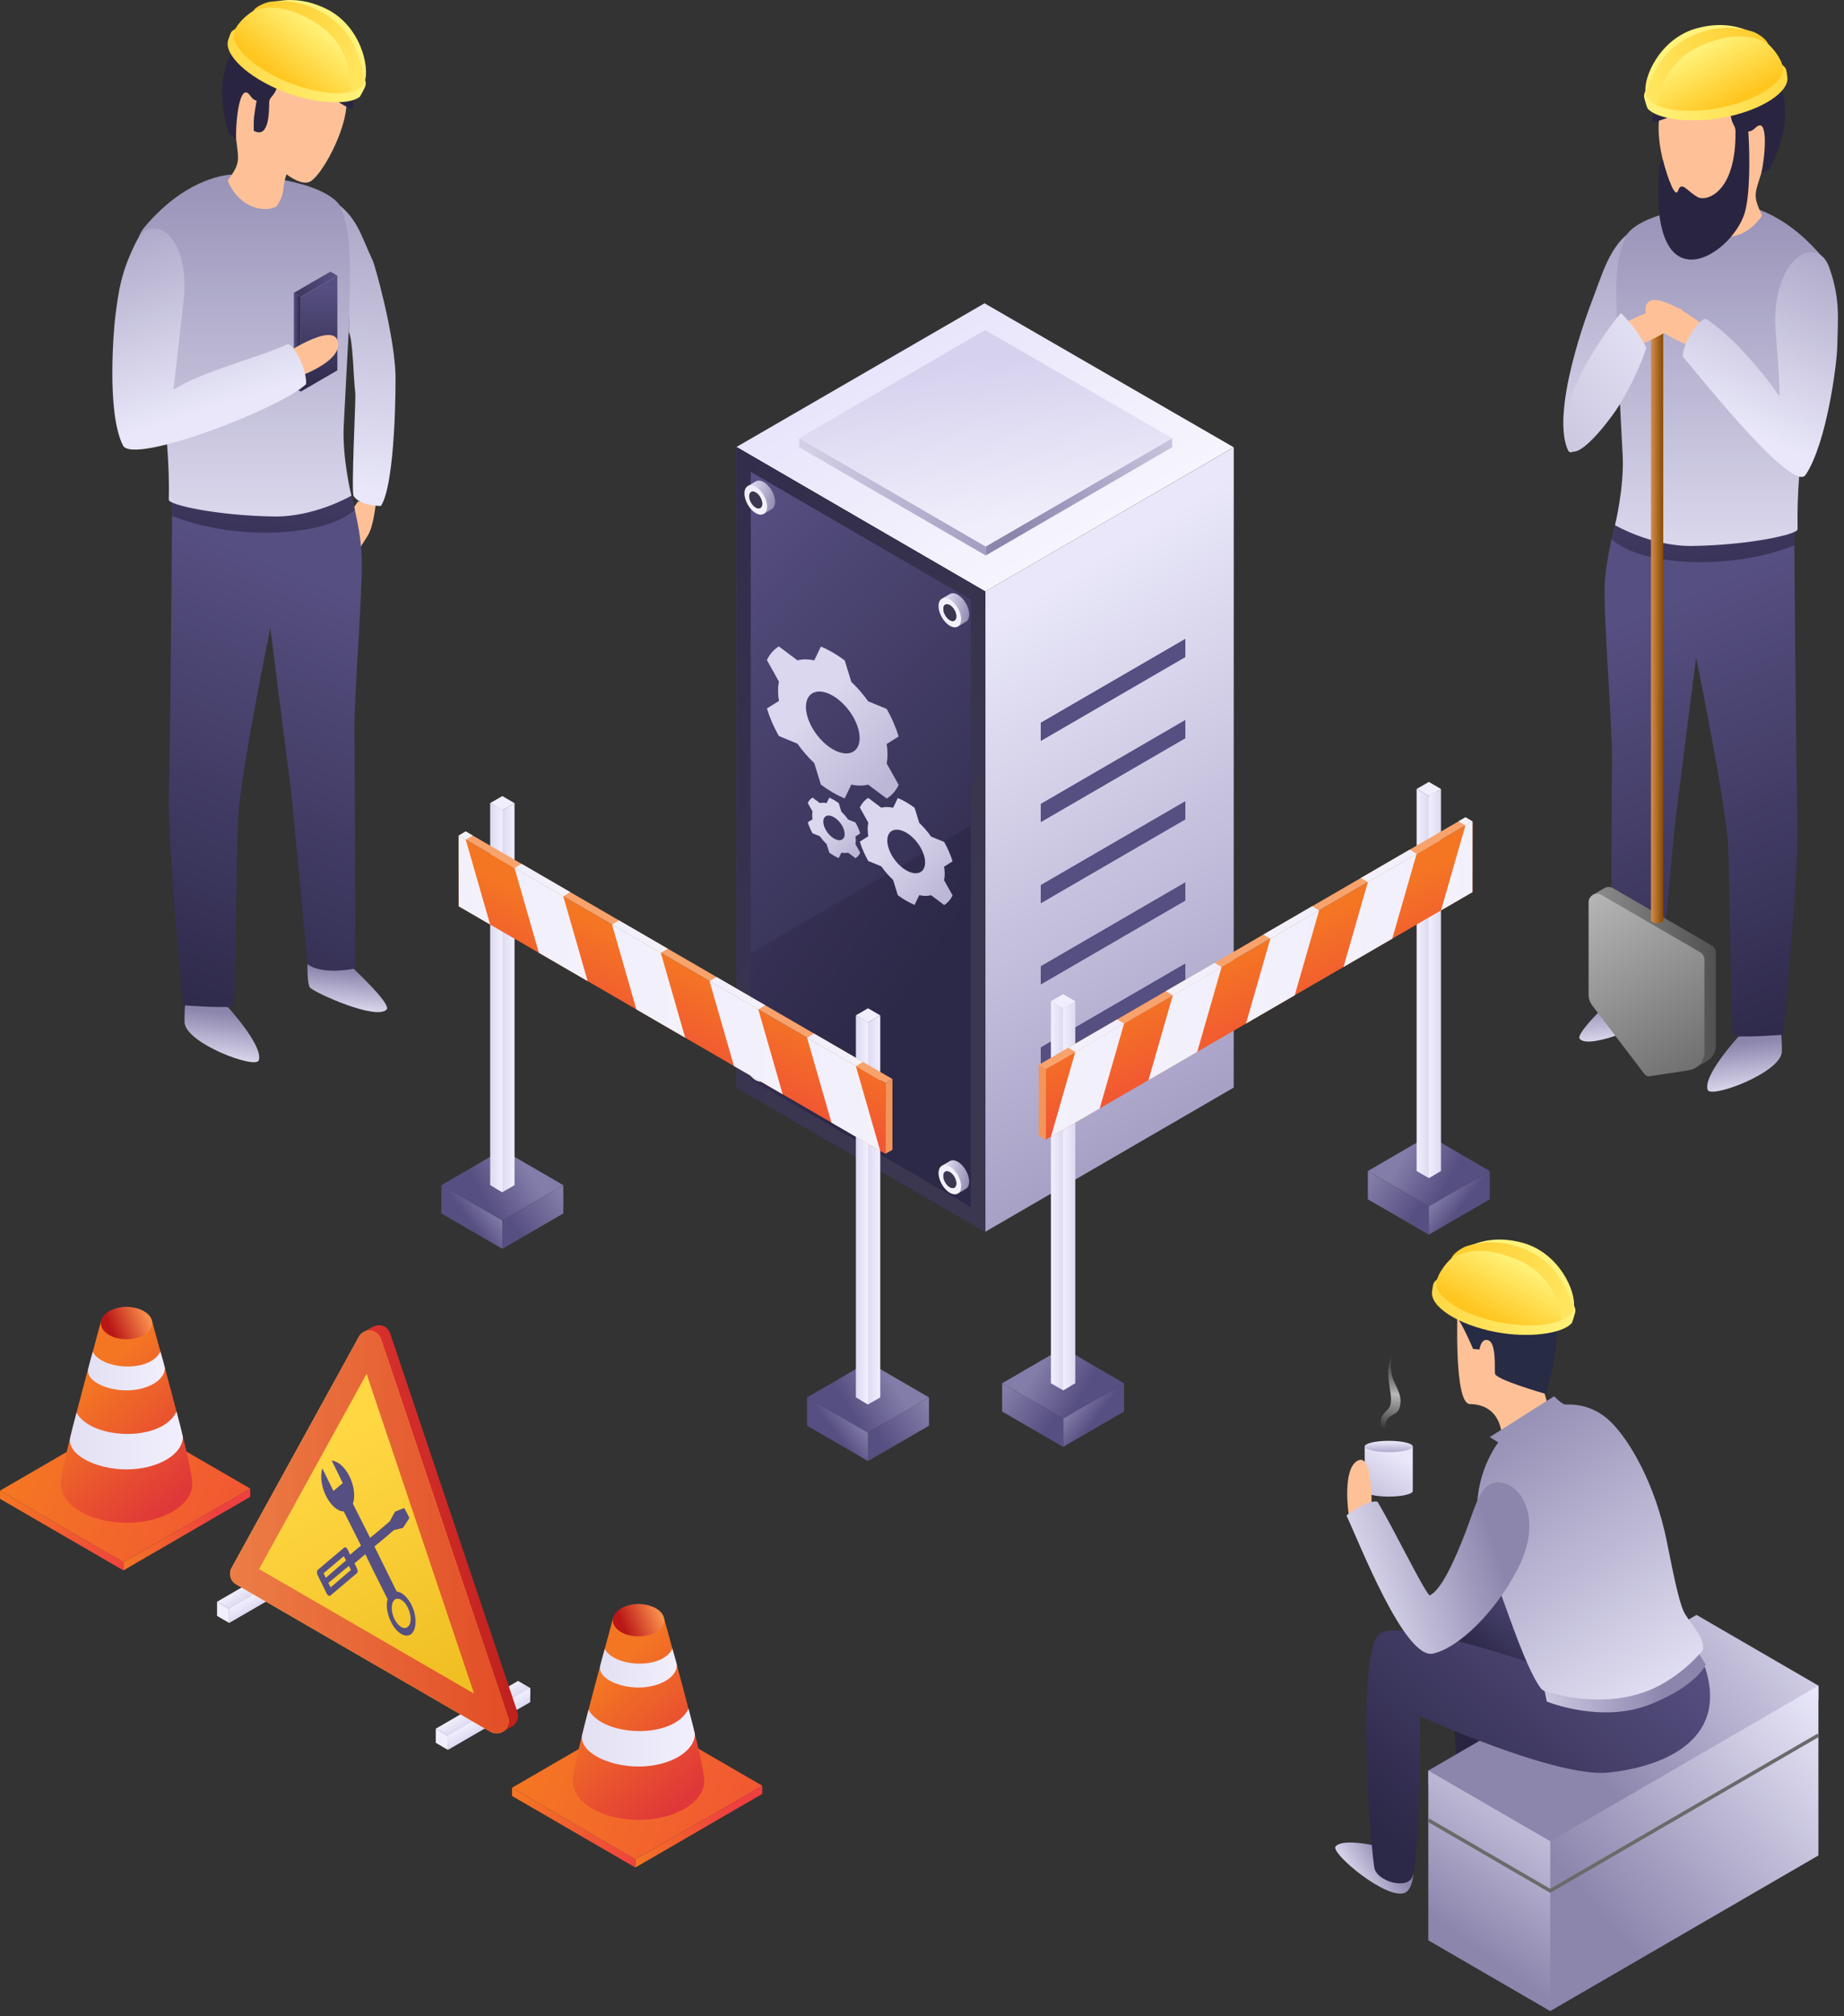 <svg width="183" height="200" viewBox="0 0 183 200" fill="none" xmlns="http://www.w3.org/2000/svg">
<rect x="0" y="0" width="183" height="200" fill="#333333" stroke="none"/>
<g clip-path="url(#clip0)">
<path d="M160.606 98.507C160.606 98.507 156.231 102.489 156.779 103.066C157.802 104.145 163.71 101.493 164.354 100.918C164.688 100.62 164.632 98.546 164.632 98.546L160.606 98.507Z" fill="url(#paint0_linear)"/>
<path d="M176.775 102.554C176.775 102.554 176.853 103.482 176.832 104.317C176.777 106.398 169.782 109.003 169.47 108.113C168.968 106.682 172.557 102.802 172.557 102.802L176.775 102.554Z" fill="url(#paint1_linear)"/>
<path d="M160.719 50.54C160.719 50.54 159.29 55.008 159.237 58.459C159.184 61.91 160.041 72.629 159.978 75.492C159.915 78.356 159.896 98.997 159.896 98.997C159.896 98.997 163.163 99.703 164.63 98.556L166.2 81.953L168.319 65.207C168.319 65.207 171.371 80.055 171.517 84.093C171.663 88.131 171.868 102.291 171.942 102.658C172.015 103.025 176.964 102.645 176.964 102.645C176.964 102.645 178.533 86.663 178.386 81.743C178.24 76.824 178.038 50.54 178.038 50.54H160.719Z" fill="url(#paint2_linear)"/>
<path d="M160.275 52.092C160.275 52.092 163.214 54.001 169.698 53.736C176.172 53.471 178.155 52.684 178.155 52.684L178.057 54.097C178.057 54.097 173.693 56.041 167.483 55.731C161.643 55.439 159.934 53.481 159.934 53.481L160.275 52.092Z" fill="url(#paint3_linear)"/>
<path d="M172.113 20.239C170.813 20.185 163.092 20.72 161.354 23.392C159.666 25.989 160.133 27.048 161.035 45.191C161.193 48.372 160.275 52.092 160.275 52.092C160.275 52.092 163.884 54.219 167.977 54.157C173.548 54.073 178.408 53.017 178.396 52.498C178.234 45.896 179.684 37.4 180.748 33.445C181.674 29.999 182.135 27.04 180.837 25.492C177.005 20.922 173.228 20.286 172.113 20.239Z" fill="url(#paint4_linear)"/>
<path fill-rule="evenodd" clip-rule="evenodd" d="M158.8 88.837C158.8 88.634 158.162 88.962 158.024 88.799C158.106 88.739 159.137 88.152 159.223 88.102C159.484 87.949 159.807 87.95 160.068 88.102C162.623 89.583 168.281 92.866 169.871 93.787C170.132 93.939 170.294 94.219 170.294 94.523C170.294 96.102 170.294 101.105 170.294 103.686C170.294 104.354 169.935 104.948 169.388 105.268C169.195 105.382 168.329 105.885 168.114 106.003C167.032 105.831 165.551 105.984 164.841 106.093C164.66 106.121 164.478 106.046 164.365 105.9C163.56 104.842 160.292 100.552 159.176 99.087C158.932 98.767 158.8 98.376 158.8 97.973C158.8 96.241 158.8 91.32 158.8 88.837Z" fill="url(#paint5_linear)"/>
<path fill-rule="evenodd" clip-rule="evenodd" d="M157.653 89.508C157.653 89.205 157.814 88.924 158.076 88.773C158.337 88.621 158.66 88.621 158.921 88.773C161.476 90.255 167.134 93.537 168.724 94.459C168.985 94.611 169.147 94.891 169.147 95.195C169.147 96.774 169.147 101.776 169.147 104.357C169.147 105.263 168.488 106.032 167.597 106.169C166.249 106.374 164.404 106.656 163.694 106.764C163.513 106.792 163.331 106.718 163.218 106.571C162.413 105.513 159.145 101.223 158.029 99.758C157.785 99.439 157.653 99.047 157.653 98.644C157.653 96.912 157.653 91.991 157.653 89.508Z" fill="url(#paint6_linear)"/>
<path fill-rule="evenodd" clip-rule="evenodd" d="M163.847 91.314C163.833 89.818 163.847 32.588 163.847 32.588H165.057C165.057 32.588 165.058 88.286 165.057 91.338C164.849 91.654 164.018 91.672 163.847 91.314Z" fill="url(#paint7_linear)"/>
<path d="M163.459 33.904C164.597 33.336 167.752 31.874 167.116 30.956C165.9 29.206 160.202 32.602 160.202 32.602L160.288 34.367C160.288 34.367 162.503 34.382 163.459 33.904Z" fill="#FEC197"/>
<path d="M167.466 34.212C167.466 34.212 162.756 32.42 163.336 30.367C163.917 28.314 168.846 32.096 168.846 32.096L167.466 34.212Z" fill="#FEC197"/>
<path d="M181.516 26.478C180.411 23.414 176.299 25.123 176.162 31.711C176.144 32.594 176.619 36.998 176.607 39.322C174.468 36.288 171.692 33.187 169.366 31.672C168.823 31.318 167.077 33.815 166.983 35.348C169.326 38.135 177.971 48.92 179.189 47.105C181.289 43.975 182.29 36.1 182.325 34.496C182.388 31.624 182.66 29.647 181.516 26.478Z" fill="url(#paint8_linear)"/>
<path d="M161.427 23.287C160.047 26.211 160.433 29.071 160.497 33.805C160.1 34.602 160.03 34.739 159.295 36.603C158.817 37.817 156.435 46.714 155.55 44.523C153.919 40.481 157.751 30.475 157.918 30.043C158.912 27.478 159.587 24.863 161.427 23.287Z" fill="url(#paint9_linear)"/>
<path d="M160.865 31.041C162.165 32.411 162.72 33.199 163.386 34.513C162.848 36.158 161.857 38.301 160.709 40.181C160.03 41.294 156.233 46.504 155.503 44.256C153.949 39.469 160.554 31.384 160.865 31.041Z" fill="url(#paint10_linear)"/>
<path d="M169.239 19.669C169.239 19.669 167.457 20.623 166.725 19.878C165.357 18.488 163.379 11.321 165.599 9.945C167.818 8.568 172.02 6.541 175.879 7.729C177.835 8.33 175.582 14.676 174.798 17.165C174.128 19.294 173.945 19.397 174.867 21.378C173.081 24.026 170.496 23.734 169.644 22.99C168.953 21.486 169.479 21.23 169.239 19.669Z" fill="#FEC197"/>
<path d="M172.232 13.043C172.224 12.237 171.747 12.515 171.697 10.686C169.718 8.74 167.355 11.374 163.966 12.158C164.466 1.921 182.393 2.931 175.665 16.712C175.238 17.087 175.09 16.927 174.8 17.167C175.206 15.298 175.484 11.515 174.261 12.637C173.93 12.941 173.82 13.01 173.504 13.043C173.669 15.49 173.686 19.446 173.117 21.207C171.76 25.411 163.575 30.611 164.661 16.717C164.684 16.432 164.697 16.099 165.025 15.879C165.48 17.636 166.234 19.765 166.545 18.893C166.904 17.89 167.447 19.029 168.537 19.577C169.341 19.983 172.296 19.145 172.232 13.043Z" fill="#292541"/>
<path fill-rule="evenodd" clip-rule="evenodd" d="M170.035 6.141C173.372 5.494 176.37 5.593 177.194 6.766C177.297 6.913 177.336 7.408 177.368 7.577C177.661 9.099 174.849 10.925 171.094 11.653C167.868 12.279 164.441 11.851 163.508 10.765C163.382 10.482 163.252 9.989 163.191 9.768C162.774 8.277 166.279 6.869 170.035 6.141Z" fill="url(#paint11_linear)"/>
<path fill-rule="evenodd" clip-rule="evenodd" d="M168.409 2.802C173.648 1.381 176.633 5.101 176.926 6.622C177.218 8.143 174.406 9.969 170.652 10.697C166.896 11.426 163.61 10.783 163.317 9.261C163.025 7.741 164.716 3.803 168.409 2.802Z" fill="url(#paint12_linear)"/>
<path fill-rule="evenodd" clip-rule="evenodd" d="M164.469 10.462C164.469 10.462 164.8 6.394 168.597 4.63C172.973 2.596 175.266 4.234 175.472 4.362C175.194 3.69 174.121 3.206 174.121 3.206C174.121 3.206 170.718 1.768 166.94 4.074C164.177 5.761 163.444 9.071 163.384 9.51C163.666 10.127 164.469 10.462 164.469 10.462Z" fill="url(#paint13_linear)"/>
<path d="M36.507 53.111C35.83 54.192 34.063 57.197 33.219 56.468C31.608 55.077 35.547 49.724 35.547 49.724L37.286 49.989C37.286 49.989 37.077 52.204 36.507 53.111Z" fill="#FEC197"/>
<path d="M34.541 95.585C34.541 95.585 38.915 99.567 38.368 100.144C37.345 101.223 31.436 98.571 30.792 97.995C30.459 97.697 30.515 95.624 30.515 95.624L34.541 95.585Z" fill="url(#paint14_linear)"/>
<path d="M18.372 99.632C18.372 99.632 18.293 100.56 18.315 101.394C18.369 103.476 25.364 106.081 25.676 105.191C26.179 103.76 22.589 99.88 22.589 99.88L18.372 99.632Z" fill="url(#paint15_linear)"/>
<path d="M34.428 47.618C34.428 47.618 35.857 52.086 35.91 55.536C35.963 58.987 35.106 69.707 35.169 72.57C35.232 75.433 35.251 96.075 35.251 96.075C35.251 96.075 31.984 96.781 30.517 95.634L28.947 79.031L26.828 62.284C26.828 62.284 23.776 77.132 23.63 81.171C23.484 85.209 23.279 99.369 23.205 99.736C23.132 100.103 18.183 99.723 18.183 99.723C18.183 99.723 16.614 83.741 16.761 78.821C16.907 73.902 17.108 47.618 17.108 47.618H34.428Z" fill="url(#paint16_linear)"/>
<path d="M34.871 49.17C34.871 49.17 31.933 51.078 25.448 50.813C18.974 50.548 16.992 49.761 16.992 49.761L17.09 51.175C17.09 51.175 21.453 53.118 27.663 52.809C33.504 52.517 35.213 50.558 35.213 50.558L34.871 49.17Z" fill="url(#paint17_linear)"/>
<path d="M23.033 17.317C24.333 17.262 32.055 17.798 33.792 20.47C35.48 23.067 35.013 24.125 34.111 42.269C33.953 45.45 34.871 49.17 34.871 49.17C34.871 49.17 31.262 51.297 27.169 51.235C21.599 51.151 16.738 50.094 16.751 49.575C16.913 42.974 15.462 34.477 14.399 30.522C13.473 27.077 13.012 24.118 14.31 22.57C18.141 17.999 21.919 17.364 23.033 17.317Z" fill="url(#paint18_linear)"/>
<path fill-rule="evenodd" clip-rule="evenodd" d="M29.16 29.049V38.444L29.845 38.842V29.447L29.16 29.049Z" fill="url(#paint19_linear)"/>
<path fill-rule="evenodd" clip-rule="evenodd" d="M33.476 27.344L32.791 26.947L29.162 29.052L29.847 29.449L33.476 27.344Z" fill="url(#paint20_linear)"/>
<path fill-rule="evenodd" clip-rule="evenodd" d="M29.851 29.449L33.48 27.344V36.74L29.851 38.845V29.449L29.166 29.052L29.851 29.449Z" fill="url(#paint21_linear)"/>
<path d="M29.214 37.515C29.214 37.515 34.009 35.969 33.535 33.888C33.06 31.808 27.944 35.33 27.944 35.33L29.214 37.515Z" fill="#FEC197"/>
<path d="M13.557 23.904C15.033 21.001 18.902 23.209 18.225 29.763C18.134 30.642 17.486 36.344 17.212 38.652C20.175 36.782 25.971 35.379 28.466 34.165C29.049 33.882 30.473 36.576 30.377 38.109C27.709 40.584 13.189 46.145 12.204 44.192C10.506 40.826 11.352 32.196 11.408 31.714C11.743 28.862 12.032 26.906 13.557 23.904Z" fill="url(#paint22_linear)"/>
<path d="M33.719 20.364C35.099 23.289 34.695 28.222 34.63 32.956C35.027 33.753 35.072 37.407 35.264 39.053C35.319 39.524 34.835 48.824 35.097 49.211C35.571 49.909 36.765 50.191 37.808 50.187C39.279 47.889 39.275 37.738 39.247 37.048C39.084 32.95 37.209 26.321 37.012 25.901C35.851 23.414 35.56 21.941 33.719 20.364Z" fill="url(#paint23_linear)"/>
<path d="M28.438 17.288C28.438 17.288 30.014 18.556 30.871 17.96C32.471 16.848 35.731 10.171 33.803 8.406C31.874 6.642 28.117 3.87 24.106 4.322C22.073 4.55 23.121 11.205 23.435 13.797C23.703 16.013 23.863 16.148 22.593 17.925C23.862 20.858 26.456 21.05 27.43 20.477C28.386 19.127 27.916 18.778 28.438 17.288Z" fill="#FEC197"/>
<path d="M26.714 10.221C26.733 9.415 27.288 9.792 27.673 8.004C29.976 6.459 31.814 9.486 35.001 10.884C36.39 0.731 18.586 -1.601 22.666 13.19C23.016 13.639 23.192 13.509 23.433 13.798C23.378 11.886 23.799 8.116 24.795 9.446C25.064 9.806 25.16 9.895 25.464 9.986C25.186 11.612 25.166 11.719 25.181 12.975C26.732 13.811 26.696 11.023 26.714 10.221Z" fill="#292541"/>
<path fill-rule="evenodd" clip-rule="evenodd" d="M30.142 3.844C26.982 2.589 24.017 2.13 22.992 3.13C22.863 3.255 22.734 3.736 22.671 3.895C22.104 5.336 24.532 7.653 28.089 9.065C31.145 10.278 34.591 10.493 35.707 9.599C35.883 9.345 36.101 8.884 36.202 8.678C36.886 7.29 33.699 5.256 30.142 3.844Z" fill="url(#paint24_linear)"/>
<path fill-rule="evenodd" clip-rule="evenodd" d="M32.354 0.864C27.466 -1.504 23.848 1.598 23.282 3.038C22.715 4.479 25.143 6.796 28.699 8.208C32.256 9.62 35.604 9.597 36.171 8.156C36.737 6.716 35.799 2.533 32.354 0.864Z" fill="url(#paint25_linear)"/>
<path fill-rule="evenodd" clip-rule="evenodd" d="M34.819 9.123C34.819 9.123 35.241 5.063 31.833 2.626C27.905 -0.185 25.352 0.999 25.125 1.087C25.522 0.478 26.666 0.202 26.666 0.202C26.666 0.202 30.274 -0.581 33.564 2.387C35.969 4.557 36.081 7.945 36.059 8.388C35.669 8.942 34.819 9.123 34.819 9.123Z" fill="url(#paint26_linear)"/>
<path d="M97.763 58.681L73.079 44.344L97.705 30.087L122.435 44.37L97.763 58.681Z" fill="url(#paint27_linear)"/>
<path fill-rule="evenodd" clip-rule="evenodd" d="M97.763 122.199V58.681L122.44 44.373L122.434 107.887L97.763 122.199Z" fill="url(#paint28_linear)"/>
<path d="M73.088 44.349L73.086 52.748L73.079 107.88L97.763 122.199V58.681L73.088 44.349Z" fill="url(#paint29_linear)"/>
<path d="M73.088 44.349L73.086 52.748L73.079 107.88L97.763 122.199V58.681L73.088 44.349Z" fill="url(#paint30_linear)"/>
<path d="M73.088 95.36L73.079 44.354L97.779 58.672L97.763 81.046L73.088 95.36Z" fill="url(#paint31_linear)"/>
<path d="M73.088 95.36L73.079 44.354L97.779 58.672L97.763 81.046L73.088 95.36Z" fill="url(#paint32_linear)"/>
<path fill-rule="evenodd" clip-rule="evenodd" d="M97.763 58.681V122.199L73.079 107.88L73.088 44.349L97.763 58.681ZM74.476 107.069L96.367 119.767V59.491L74.484 46.781L74.476 107.069Z" fill="url(#paint33_linear)"/>
<path fill-rule="evenodd" clip-rule="evenodd" d="M97.763 58.681V122.199L73.079 107.88L73.088 44.349L97.763 58.681ZM74.476 107.069L96.367 119.767V59.491L74.484 46.781L74.476 107.069Z" fill="url(#paint34_linear)"/>
<path fill-rule="evenodd" clip-rule="evenodd" d="M117.634 63.381V65.17L103.292 73.489V71.7L117.634 63.381Z" fill="url(#paint35_linear)"/>
<path fill-rule="evenodd" clip-rule="evenodd" d="M117.634 63.381V65.17L103.292 73.489V71.7L117.634 63.381Z" fill="url(#paint36_linear)"/>
<path fill-rule="evenodd" clip-rule="evenodd" d="M117.634 71.432V73.221L103.292 81.541V79.752L117.634 71.432Z" fill="url(#paint37_linear)"/>
<path fill-rule="evenodd" clip-rule="evenodd" d="M117.634 71.432V73.221L103.292 81.541V79.752L117.634 71.432Z" fill="url(#paint38_linear)"/>
<path fill-rule="evenodd" clip-rule="evenodd" d="M117.634 79.484V81.273L103.292 89.592V87.803L117.634 79.484Z" fill="url(#paint39_linear)"/>
<path fill-rule="evenodd" clip-rule="evenodd" d="M117.634 79.484V81.273L103.292 89.592V87.803L117.634 79.484Z" fill="url(#paint40_linear)"/>
<path fill-rule="evenodd" clip-rule="evenodd" d="M117.634 87.535V89.324L103.292 97.644V95.855L117.634 87.535Z" fill="url(#paint41_linear)"/>
<path fill-rule="evenodd" clip-rule="evenodd" d="M117.634 87.535V89.324L103.292 97.644V95.855L117.634 87.535Z" fill="url(#paint42_linear)"/>
<path fill-rule="evenodd" clip-rule="evenodd" d="M117.634 95.587V97.376L103.292 105.696V103.906L117.634 95.587Z" fill="url(#paint43_linear)"/>
<path fill-rule="evenodd" clip-rule="evenodd" d="M117.634 95.587V97.376L103.292 105.696V103.906L117.634 95.587Z" fill="url(#paint44_linear)"/>
<path fill-rule="evenodd" clip-rule="evenodd" d="M116.33 43.473V44.367L97.823 55.102V54.208L116.33 43.473Z" fill="url(#paint45_linear)"/>
<path fill-rule="evenodd" clip-rule="evenodd" d="M79.315 43.473V44.367L97.823 55.102V54.208L79.315 43.473Z" fill="url(#paint46_linear)"/>
<path fill-rule="evenodd" clip-rule="evenodd" d="M97.823 54.208L79.315 43.473L97.763 32.737L116.33 43.473L97.823 54.208Z" fill="url(#paint47_linear)"/>
<path fill-rule="evenodd" clip-rule="evenodd" d="M76.899 106.023C76.899 105.305 76.397 104.432 75.778 104.073C75.466 103.892 75.185 103.877 74.982 103.997V103.996L74.188 104.463L74.679 104.479C74.665 104.554 74.657 104.636 74.657 104.723C74.657 105.441 75.159 106.314 75.778 106.673C75.86 106.721 75.941 106.756 76.018 106.782L75.789 107.211L76.566 106.755L76.566 106.754C76.771 106.638 76.899 106.384 76.899 106.023Z" fill="url(#paint48_linear)"/>
<path fill-rule="evenodd" clip-rule="evenodd" d="M76.1 106.492C76.1 107.211 75.598 107.502 74.979 107.143C74.36 106.784 73.858 105.911 73.858 105.193C73.858 104.475 74.36 104.183 74.979 104.542C75.598 104.901 76.1 105.775 76.1 106.492Z" fill="url(#paint49_linear)"/>
<path fill-rule="evenodd" clip-rule="evenodd" d="M75.623 106.216C75.623 106.63 75.335 106.797 74.978 106.59C74.623 106.384 74.335 105.881 74.335 105.469C74.335 105.056 74.623 104.888 74.978 105.094C75.335 105.301 75.623 105.803 75.623 106.216Z" fill="#3B3751"/>
<path fill-rule="evenodd" clip-rule="evenodd" d="M75.623 106.216C75.623 106.63 75.335 106.797 74.978 106.59C74.623 106.384 74.335 105.881 74.335 105.469C74.335 105.056 74.623 104.888 74.978 105.094C75.335 105.301 75.623 105.803 75.623 106.216Z" fill="#3B3751"/>
<path fill-rule="evenodd" clip-rule="evenodd" d="M76.921 49.781C76.921 49.063 76.418 48.189 75.8 47.83C75.488 47.649 75.207 47.634 75.004 47.754V47.753L74.21 48.22L74.701 48.237C74.687 48.312 74.679 48.393 74.679 48.481C74.679 49.199 75.181 50.072 75.8 50.431C75.882 50.478 75.963 50.514 76.04 50.539L75.811 50.968L76.588 50.512L76.588 50.511C76.793 50.395 76.921 50.142 76.921 49.781Z" fill="url(#paint50_linear)"/>
<path fill-rule="evenodd" clip-rule="evenodd" d="M76.122 50.25C76.122 50.968 75.62 51.259 75.001 50.9C74.382 50.541 73.88 49.668 73.88 48.95C73.88 48.232 74.382 47.941 75.001 48.3C75.62 48.659 76.122 49.532 76.122 50.25Z" fill="url(#paint51_linear)"/>
<path fill-rule="evenodd" clip-rule="evenodd" d="M75.645 49.974C75.645 50.387 75.357 50.555 75.001 50.348C74.645 50.141 74.356 49.639 74.356 49.226C74.356 48.813 74.645 48.646 75.001 48.852C75.357 49.059 75.645 49.561 75.645 49.974Z" fill="#3B3751"/>
<path fill-rule="evenodd" clip-rule="evenodd" d="M75.645 49.974C75.645 50.387 75.357 50.555 75.001 50.348C74.645 50.141 74.356 49.639 74.356 49.226C74.356 48.813 74.645 48.646 75.001 48.852C75.357 49.059 75.645 49.561 75.645 49.974Z" fill="#3B3751"/>
<path fill-rule="evenodd" clip-rule="evenodd" d="M96.182 117.203C96.182 116.485 95.68 115.612 95.062 115.253C94.75 115.072 94.469 115.056 94.266 115.176V115.175L93.472 115.642L93.963 115.659C93.948 115.734 93.941 115.815 93.941 115.903C93.941 116.621 94.443 117.494 95.062 117.853C95.144 117.9 95.224 117.936 95.301 117.962L95.073 118.391L95.85 117.934L95.849 117.933C96.055 117.818 96.182 117.564 96.182 117.203Z" fill="url(#paint52_linear)"/>
<path fill-rule="evenodd" clip-rule="evenodd" d="M95.384 117.672C95.384 118.391 94.882 118.681 94.262 118.322C93.644 117.963 93.142 117.09 93.142 116.372C93.142 115.654 93.644 115.363 94.262 115.722C94.882 116.081 95.384 116.954 95.384 117.672Z" fill="url(#paint53_linear)"/>
<path fill-rule="evenodd" clip-rule="evenodd" d="M94.907 117.396C94.907 117.81 94.619 117.977 94.262 117.77C93.906 117.563 93.618 117.061 93.618 116.648C93.618 116.235 93.906 116.068 94.262 116.274C94.619 116.481 94.907 116.983 94.907 117.396Z" fill="#3B3751"/>
<path fill-rule="evenodd" clip-rule="evenodd" d="M94.907 117.396C94.907 117.81 94.619 117.977 94.262 117.77C93.906 117.563 93.618 117.061 93.618 116.648C93.618 116.235 93.906 116.068 94.262 116.274C94.619 116.481 94.907 116.983 94.907 117.396Z" fill="#3B3751"/>
<path fill-rule="evenodd" clip-rule="evenodd" d="M96.182 60.954C96.182 60.236 95.68 59.362 95.062 59.004C94.75 58.822 94.469 58.807 94.266 58.927V58.926L93.472 59.393L93.963 59.41C93.948 59.485 93.941 59.566 93.941 59.654C93.941 60.372 94.443 61.245 95.062 61.604C95.144 61.651 95.224 61.687 95.301 61.712L95.073 62.142L95.85 61.685L95.849 61.684C96.055 61.569 96.182 61.315 96.182 60.954Z" fill="url(#paint54_linear)"/>
<path fill-rule="evenodd" clip-rule="evenodd" d="M95.384 61.423C95.384 62.142 94.882 62.432 94.262 62.073C93.644 61.714 93.142 60.841 93.142 60.123C93.142 59.405 93.644 59.114 94.262 59.473C94.882 59.832 95.384 60.705 95.384 61.423Z" fill="url(#paint55_linear)"/>
<path fill-rule="evenodd" clip-rule="evenodd" d="M94.907 61.147C94.907 61.56 94.619 61.728 94.262 61.521C93.906 61.314 93.618 60.812 93.618 60.399C93.618 59.986 93.906 59.819 94.262 60.025C94.619 60.232 94.907 60.734 94.907 61.147Z" fill="#3B3751"/>
<path fill-rule="evenodd" clip-rule="evenodd" d="M94.907 61.147C94.907 61.56 94.619 61.728 94.262 61.521C93.906 61.314 93.618 60.812 93.618 60.399C93.618 59.986 93.906 59.819 94.262 60.025C94.619 60.232 94.907 60.734 94.907 61.147Z" fill="#3B3751"/>
<path fill-rule="evenodd" clip-rule="evenodd" d="M83.83 65.511C83.047 64.922 82.246 64.459 81.463 64.139C81.244 64.596 81.026 65.053 80.808 65.51C80.199 65.376 79.634 65.374 79.14 65.504C78.524 65.043 77.908 64.583 77.292 64.123C76.783 64.437 76.383 64.897 76.108 65.481C76.506 66.192 76.903 66.902 77.302 67.613C77.187 68.181 77.187 68.831 77.302 69.532C76.903 69.781 76.506 70.031 76.108 70.281C76.383 71.184 76.783 72.107 77.292 73.01C77.908 73.265 78.524 73.518 79.14 73.772C79.634 74.474 80.199 75.126 80.808 75.697C81.026 76.407 81.244 77.117 81.463 77.827C82.246 78.416 83.047 78.879 83.83 79.199C84.049 78.742 84.267 78.285 84.485 77.828C85.094 77.962 85.659 77.965 86.153 77.834C86.769 78.295 87.385 78.755 88.001 79.215C88.51 78.901 88.91 78.442 89.184 77.857C88.787 77.147 88.389 76.436 87.991 75.725C88.106 75.157 88.106 74.507 87.991 73.806C88.389 73.557 88.787 73.307 89.184 73.057C88.91 72.154 88.51 71.231 88.001 70.328C87.385 70.074 86.769 69.82 86.153 69.567C85.659 68.864 85.094 68.212 84.485 67.641C84.267 66.931 84.049 66.221 83.83 65.511ZM82.647 69.013C84.117 69.865 85.311 71.747 85.311 73.213C85.311 74.679 84.117 75.177 82.647 74.325C81.176 73.473 79.982 71.591 79.982 70.125C79.982 68.659 81.176 68.161 82.647 69.013Z" fill="url(#paint56_linear)"/>
<path fill-rule="evenodd" clip-rule="evenodd" d="M90.765 80.13C90.214 79.715 89.65 79.388 89.099 79.163C88.945 79.485 88.791 79.806 88.638 80.128C88.21 80.033 87.812 80.031 87.464 80.123C87.031 79.798 86.597 79.474 86.163 79.15C85.806 79.371 85.524 79.694 85.331 80.105C85.61 80.605 85.89 81.106 86.17 81.606C86.09 82.006 86.09 82.463 86.17 82.957C85.89 83.132 85.61 83.308 85.331 83.484C85.524 84.119 85.806 84.769 86.163 85.405C86.597 85.584 87.031 85.763 87.464 85.941C87.812 86.436 88.21 86.895 88.638 87.297C88.791 87.797 88.945 88.297 89.099 88.797C89.65 89.211 90.214 89.538 90.765 89.763C90.919 89.442 91.073 89.121 91.226 88.799C91.654 88.894 92.052 88.895 92.4 88.804C92.833 89.129 93.267 89.453 93.701 89.777C94.058 89.556 94.34 89.233 94.534 88.822C94.254 88.321 93.974 87.821 93.694 87.321C93.774 86.921 93.774 86.463 93.694 85.97C93.974 85.795 94.254 85.619 94.534 85.443C94.34 84.808 94.058 84.158 93.701 83.522C93.267 83.343 92.833 83.164 92.4 82.985C92.052 82.491 91.654 82.031 91.226 81.629C91.073 81.129 90.919 80.63 90.765 80.13ZM89.932 82.594C90.967 83.194 91.808 84.519 91.808 85.551C91.808 86.583 90.967 86.933 89.932 86.333C88.897 85.732 88.057 84.407 88.057 83.376C88.057 82.344 88.897 81.994 89.932 82.594Z" fill="url(#paint57_linear)"/>
<path fill-rule="evenodd" clip-rule="evenodd" d="M83.237 79.671C82.926 79.436 82.607 79.251 82.295 79.124C82.208 79.306 82.121 79.488 82.034 79.67C81.792 79.616 81.567 79.615 81.37 79.667C81.125 79.483 80.879 79.3 80.634 79.117C80.431 79.242 80.272 79.424 80.163 79.657C80.321 79.94 80.479 80.223 80.638 80.506C80.592 80.733 80.592 80.991 80.638 81.27C80.479 81.37 80.321 81.469 80.163 81.569C80.272 81.928 80.431 82.296 80.634 82.656C80.879 82.757 81.125 82.858 81.37 82.959C81.567 83.239 81.792 83.499 82.034 83.727C82.121 84.009 82.208 84.292 82.295 84.575C82.607 84.809 82.926 84.994 83.237 85.122C83.325 84.94 83.412 84.758 83.498 84.576C83.741 84.63 83.966 84.631 84.162 84.579C84.408 84.763 84.653 84.946 84.898 85.129C85.101 85.004 85.26 84.822 85.37 84.589C85.212 84.306 85.053 84.023 84.895 83.74C84.94 83.513 84.94 83.255 84.895 82.975C85.053 82.876 85.212 82.777 85.37 82.677C85.26 82.318 85.101 81.95 84.898 81.59C84.653 81.489 84.408 81.388 84.162 81.287C83.966 81.007 83.741 80.747 83.498 80.519C83.412 80.237 83.325 79.954 83.237 79.671ZM82.766 81.065C83.352 81.405 83.827 82.155 83.827 82.739C83.827 83.322 83.352 83.52 82.766 83.181C82.18 82.841 81.705 82.091 81.705 81.507C81.705 80.924 82.18 80.725 82.766 81.065Z" fill="url(#paint58_linear)"/>
<path fill-rule="evenodd" clip-rule="evenodd" d="M63.055 184.444V185.255L75.647 177.951V177.139L63.055 184.444Z" fill="url(#paint59_linear)"/>
<path fill-rule="evenodd" clip-rule="evenodd" d="M50.813 177.342V178.154L63.055 185.255V184.444L50.813 177.342Z" fill="url(#paint60_linear)"/>
<path fill-rule="evenodd" clip-rule="evenodd" d="M50.813 177.342L63.055 184.444L75.647 177.139L63.405 170.038L50.813 177.342Z" fill="url(#paint61_linear)"/>
<path fill-rule="evenodd" clip-rule="evenodd" d="M63.369 159.122C63.988 159.122 65.37 159.713 65.9 160.522C67.351 165.806 69.889 174.929 69.889 176.685C69.889 178.805 66.967 180.527 63.369 180.527C59.77 180.527 56.849 178.805 56.849 176.685C56.849 174.989 59.526 165.435 60.838 160.522C61.486 159.514 62.648 159.122 63.369 159.122Z" fill="url(#paint62_linear)"/>
<path fill-rule="evenodd" clip-rule="evenodd" d="M58.406 169.603C59.844 172.284 66.837 172.597 68.331 169.505C68.663 170.762 68.748 171.095 68.96 171.982C68.96 173.776 66.415 175.236 63.37 175.236C60.326 175.236 57.389 173.76 57.787 172.035C57.89 171.588 58.232 170.251 58.406 169.603Z" fill="url(#paint63_linear)"/>
<path fill-rule="evenodd" clip-rule="evenodd" d="M60.016 163.573C60.992 165.392 65.718 165.642 66.732 163.544C66.957 164.397 67.033 164.574 67.177 165.176C67.177 166.393 65.431 167.398 63.365 167.398C61.299 167.398 59.294 166.413 59.565 165.242C59.635 164.939 59.898 164.013 60.016 163.573Z" fill="url(#paint64_linear)"/>
<path d="M63.369 162.325C64.778 162.325 65.92 161.607 65.92 160.722C65.92 159.837 64.778 159.12 63.369 159.12C61.96 159.12 60.817 159.837 60.817 160.722C60.817 161.607 61.96 162.325 63.369 162.325Z" fill="url(#paint65_linear)"/>
<path fill-rule="evenodd" clip-rule="evenodd" d="M12.244 154.969V155.781L24.836 148.477V147.665L12.244 154.969Z" fill="url(#paint66_linear)"/>
<path fill-rule="evenodd" clip-rule="evenodd" d="M0.002 147.868V148.68L12.244 155.781V154.969L0.002 147.868Z" fill="url(#paint67_linear)"/>
<path fill-rule="evenodd" clip-rule="evenodd" d="M0.002 147.868L12.244 154.969L24.836 147.665L12.594 140.564L0.002 147.868Z" fill="url(#paint68_linear)"/>
<path fill-rule="evenodd" clip-rule="evenodd" d="M12.558 129.648C13.177 129.648 14.559 130.239 15.089 131.048C16.54 136.332 19.078 145.455 19.078 147.21C19.078 149.331 16.156 151.053 12.558 151.053C8.959 151.053 6.038 149.331 6.038 147.21C6.038 145.515 8.715 135.961 10.027 131.048C10.675 130.04 11.837 129.648 12.558 129.648Z" fill="url(#paint69_linear)"/>
<path fill-rule="evenodd" clip-rule="evenodd" d="M7.595 140.128C9.033 142.809 16.026 143.123 17.52 140.031C17.852 141.288 17.937 141.621 18.148 142.508C18.148 144.302 15.603 145.762 12.559 145.762C9.515 145.762 6.578 144.285 6.976 142.56C7.079 142.114 7.421 140.777 7.595 140.128Z" fill="url(#paint70_linear)"/>
<path fill-rule="evenodd" clip-rule="evenodd" d="M9.205 134.098C10.181 135.918 14.906 136.168 15.921 134.07C16.146 134.922 16.222 135.099 16.366 135.701C16.366 136.919 14.62 137.923 12.554 137.923C10.488 137.923 8.483 136.939 8.754 135.768C8.823 135.465 9.087 134.539 9.205 134.098Z" fill="url(#paint71_linear)"/>
<path d="M12.558 132.85C13.967 132.85 15.109 132.133 15.109 131.248C15.109 130.363 13.967 129.645 12.558 129.645C11.149 129.645 10.006 130.363 10.006 131.248C10.006 132.133 11.149 132.85 12.558 132.85Z" fill="url(#paint72_linear)"/>
<path fill-rule="evenodd" clip-rule="evenodd" d="M99.455 137.213L105.504 140.722L111.553 137.213L105.504 133.704L99.455 137.213Z" fill="url(#paint73_linear)"/>
<path fill-rule="evenodd" clip-rule="evenodd" d="M111.554 140.02V137.213L105.505 140.722V143.529" fill="url(#paint74_linear)"/>
<path fill-rule="evenodd" clip-rule="evenodd" d="M99.453 137.213V140.02L105.502 143.529V140.722" fill="url(#paint75_linear)"/>
<path fill-rule="evenodd" clip-rule="evenodd" d="M104.294 137.213L105.504 137.915L106.203 137.51L106.233 99.597L105.504 100.02L104.294 99.319V137.213Z" fill="url(#paint76_linear)"/>
<path fill-rule="evenodd" clip-rule="evenodd" d="M106.711 137.213L105.501 137.915V100.02L106.711 99.319V137.213Z" fill="url(#paint77_linear)"/>
<path fill-rule="evenodd" clip-rule="evenodd" d="M104.294 99.319L105.504 98.617L106.714 99.319L105.504 100.02L104.294 99.319Z" fill="url(#paint78_linear)"/>
<path fill-rule="evenodd" clip-rule="evenodd" d="M135.748 116.161L141.798 119.669L147.846 116.161L141.798 112.652L135.748 116.161Z" fill="url(#paint79_linear)"/>
<path fill-rule="evenodd" clip-rule="evenodd" d="M147.847 118.967V116.16L141.798 119.669V122.476L147.847 118.967Z" fill="url(#paint80_linear)"/>
<path fill-rule="evenodd" clip-rule="evenodd" d="M135.747 116.16V118.967L141.795 122.476V119.669L135.747 116.16Z" fill="url(#paint81_linear)"/>
<path fill-rule="evenodd" clip-rule="evenodd" d="M140.588 116.161L141.798 116.862L142.496 116.457L142.527 78.544L141.798 78.968L140.588 78.266V116.161Z" fill="url(#paint82_linear)"/>
<path fill-rule="evenodd" clip-rule="evenodd" d="M143.005 116.161L141.795 116.862V78.968L143.005 78.266V116.161Z" fill="url(#paint83_linear)"/>
<path fill-rule="evenodd" clip-rule="evenodd" d="M140.588 78.266L141.798 77.564L143.007 78.266L141.798 78.968L140.588 78.266Z" fill="url(#paint84_linear)"/>
<path fill-rule="evenodd" clip-rule="evenodd" d="M103.784 106.04L146.133 81.479V88.496L103.784 113.058V106.04Z" fill="url(#paint85_linear)"/>
<path fill-rule="evenodd" clip-rule="evenodd" d="M103.084 112.652L103.783 113.057V106.039L103.084 105.634V112.652Z" fill="#F49459"/>
<path fill-rule="evenodd" clip-rule="evenodd" d="M146.131 81.48L145.433 81.075L103.083 105.632L103.781 106.037L146.131 81.48Z" fill="#F8A26C"/>
<path fill-rule="evenodd" clip-rule="evenodd" d="M106.715 104.344L104.295 112.765L109.135 109.958L111.554 101.536L106.715 104.344Z" fill="url(#paint86_linear)"/>
<path fill-rule="evenodd" clip-rule="evenodd" d="M111.555 101.536L106.715 104.343L106.017 103.938L110.863 101.127L111.555 101.536Z" fill="url(#paint87_linear)"/>
<path fill-rule="evenodd" clip-rule="evenodd" d="M116.393 98.73L113.973 107.151L118.813 104.344L121.232 95.922L116.393 98.73Z" fill="url(#paint88_linear)"/>
<path fill-rule="evenodd" clip-rule="evenodd" d="M121.233 95.922L116.393 98.73L115.695 98.324L120.541 95.513L121.233 95.922Z" fill="url(#paint89_linear)"/>
<path fill-rule="evenodd" clip-rule="evenodd" d="M126.071 93.115L123.651 101.536L128.491 98.73L130.911 90.308L126.071 93.115Z" fill="url(#paint90_linear)"/>
<path fill-rule="evenodd" clip-rule="evenodd" d="M130.911 90.308L126.072 93.115L125.373 92.71L130.22 89.898L130.911 90.308Z" fill="url(#paint91_linear)"/>
<path fill-rule="evenodd" clip-rule="evenodd" d="M135.749 87.501L133.33 95.922L138.169 93.115L140.589 84.694L135.749 87.501Z" fill="url(#paint92_linear)"/>
<path fill-rule="evenodd" clip-rule="evenodd" d="M140.589 84.694L135.75 87.501L135.051 87.096L139.898 84.284L140.589 84.694Z" fill="url(#paint93_linear)"/>
<path fill-rule="evenodd" clip-rule="evenodd" d="M145.428 81.887L143.008 90.308L146.126 88.499L146.134 81.477L145.428 81.887Z" fill="url(#paint94_linear)"/>
<path fill-rule="evenodd" clip-rule="evenodd" d="M146.126 81.48L145.428 81.886L144.729 81.48L145.436 81.071L146.126 81.48Z" fill="url(#paint95_linear)"/>
<path fill-rule="evenodd" clip-rule="evenodd" d="M92.195 138.617L86.145 142.125L80.097 138.617L86.145 135.108L92.195 138.617Z" fill="url(#paint96_linear)"/>
<path fill-rule="evenodd" clip-rule="evenodd" d="M80.096 141.423V138.616L86.144 142.125V144.932" fill="url(#paint97_linear)"/>
<path fill-rule="evenodd" clip-rule="evenodd" d="M92.196 138.616V141.423L86.147 144.932V142.125" fill="url(#paint98_linear)"/>
<path fill-rule="evenodd" clip-rule="evenodd" d="M87.355 138.617L86.145 139.318L85.447 138.913L85.416 101.001L86.145 101.424L87.355 100.722V138.617Z" fill="url(#paint99_linear)"/>
<path fill-rule="evenodd" clip-rule="evenodd" d="M84.938 138.617L86.148 139.318V101.424L84.938 100.722V138.617Z" fill="url(#paint100_linear)"/>
<path fill-rule="evenodd" clip-rule="evenodd" d="M87.355 100.722L86.145 100.02L84.936 100.722L86.145 101.424L87.355 100.722Z" fill="url(#paint101_linear)"/>
<path fill-rule="evenodd" clip-rule="evenodd" d="M55.901 117.564L49.852 121.073L43.803 117.564L49.852 114.055L55.901 117.564Z" fill="url(#paint102_linear)"/>
<path fill-rule="evenodd" clip-rule="evenodd" d="M43.802 120.371V117.564L49.851 121.073V123.88L43.802 120.371Z" fill="url(#paint103_linear)"/>
<path fill-rule="evenodd" clip-rule="evenodd" d="M55.903 117.564V120.371L49.854 123.88V121.073L55.903 117.564Z" fill="url(#paint104_linear)"/>
<path fill-rule="evenodd" clip-rule="evenodd" d="M51.062 117.564L49.852 118.266L49.153 117.861L49.123 79.948L49.852 80.371L51.062 79.669V117.564Z" fill="url(#paint105_linear)"/>
<path fill-rule="evenodd" clip-rule="evenodd" d="M48.645 117.564L49.855 118.266V80.371L48.645 79.669V117.564Z" fill="url(#paint106_linear)"/>
<path fill-rule="evenodd" clip-rule="evenodd" d="M51.062 79.669L49.852 78.968L48.642 79.669L49.852 80.371L51.062 79.669Z" fill="url(#paint107_linear)"/>
<path fill-rule="evenodd" clip-rule="evenodd" d="M87.866 107.443L45.516 82.882V89.9L87.866 114.461V107.443Z" fill="url(#paint108_linear)"/>
<path fill-rule="evenodd" clip-rule="evenodd" d="M88.565 114.055L87.867 114.46V107.443L88.565 107.038V114.055Z" fill="#F49459"/>
<path fill-rule="evenodd" clip-rule="evenodd" d="M45.518 82.883L46.217 82.478L88.566 107.036L87.868 107.44L45.518 82.883Z" fill="#F8A26C"/>
<path fill-rule="evenodd" clip-rule="evenodd" d="M84.935 105.747L87.355 114.168L82.515 111.361L80.095 102.94L84.935 105.747Z" fill="url(#paint109_linear)"/>
<path fill-rule="evenodd" clip-rule="evenodd" d="M80.095 102.94L84.934 105.747L85.633 105.341L80.786 102.53L80.095 102.94Z" fill="url(#paint110_linear)"/>
<path fill-rule="evenodd" clip-rule="evenodd" d="M75.257 100.133L77.676 108.554L72.837 105.747L70.417 97.326L75.257 100.133Z" fill="url(#paint111_linear)"/>
<path fill-rule="evenodd" clip-rule="evenodd" d="M70.416 97.326L75.256 100.133L75.955 99.727L71.108 96.916L70.416 97.326Z" fill="url(#paint112_linear)"/>
<path fill-rule="evenodd" clip-rule="evenodd" d="M65.579 94.519L67.998 102.94L63.158 100.133L60.739 91.712L65.579 94.519Z" fill="url(#paint113_linear)"/>
<path fill-rule="evenodd" clip-rule="evenodd" d="M60.738 91.712L65.578 94.519L66.276 94.113L61.43 91.302L60.738 91.712Z" fill="url(#paint114_linear)"/>
<path fill-rule="evenodd" clip-rule="evenodd" d="M55.9 88.905L58.32 97.326L53.48 94.519L51.061 86.098L55.9 88.905Z" fill="url(#paint115_linear)"/>
<path fill-rule="evenodd" clip-rule="evenodd" d="M51.06 86.098L55.9 88.905L56.598 88.499L51.752 85.688L51.06 86.098Z" fill="url(#paint116_linear)"/>
<path fill-rule="evenodd" clip-rule="evenodd" d="M46.221 83.291L48.641 91.712L45.523 89.903L45.515 82.881L46.221 83.291Z" fill="url(#paint117_linear)"/>
<path fill-rule="evenodd" clip-rule="evenodd" d="M45.523 82.884L46.221 83.29L46.92 82.884L46.214 82.475L45.523 82.884Z" fill="url(#paint118_linear)"/>
<path d="M145.08 159.764C146.716 157.495 149.496 167.613 149.496 167.613C149.496 167.613 149.953 180.988 149.278 183.508C148.897 184.93 145.685 184.164 145.443 182.734C144.736 178.558 143.176 162.407 145.08 159.764Z" fill="#292541"/>
<path fill-rule="evenodd" clip-rule="evenodd" d="M180.462 167.212V168.616L153.847 184.054L141.749 177.037V175.633L168.364 160.195L180.462 167.212Z" fill="url(#paint119_linear)"/>
<path fill-rule="evenodd" clip-rule="evenodd" d="M141.746 175.634V192.476L153.844 199.493L155.054 197.388V183.353L153.844 182.651L141.746 175.634Z" fill="url(#paint120_linear)"/>
<path fill-rule="evenodd" clip-rule="evenodd" d="M180.462 167.213L153.847 182.651V199.493L180.462 184.055V167.213Z" fill="url(#paint121_linear)"/>
<path d="M141.746 180.546L153.844 187.564L180.459 172.125" stroke="#6A6A6A" stroke-width="0.35" stroke-miterlimit="1.5" stroke-linejoin="round"/>
<path d="M140.245 185.976C140.245 185.976 140.158 187.416 139.453 187.747C137.697 188.573 131.944 183.781 132.554 183.146C133.536 182.125 138.272 183.519 138.272 183.519L140.245 185.976Z" fill="url(#paint122_linear)"/>
<path d="M154.895 165.273C153.427 168.996 150.433 170.225 147.844 170.267C145.98 170.297 145.6 170.222 145.038 170.359C145.038 170.359 143.507 162.492 145.265 158.982C147.104 155.312 156.06 161.046 156.06 161.046C156.06 161.046 155.687 163.264 154.895 165.273Z" fill="url(#paint123_linear)"/>
<path d="M169.24 165.487C171.596 172.914 164.556 175.335 159.599 175.835C154.374 176.363 140.907 170.23 140.907 170.23C140.907 170.23 140.941 183.613 140.186 186.111C139.761 187.52 136.574 186.652 136.378 185.215C135.803 181.018 134.755 164.826 136.741 162.245C138.448 160.03 154.093 165.731 154.093 165.731C154.093 165.731 168.712 163.823 169.24 165.487Z" fill="url(#paint124_linear)"/>
<path d="M153.923 140.442C153.843 140.074 153.076 137.842 152.951 136.49C152.827 135.139 151.52 130.607 149.534 129.616C147.548 128.626 144.711 128.302 144.672 129.152C144.634 130.002 144.267 139.242 145.867 139.277C149.103 139.346 149.031 142.479 149.031 142.479L153.923 140.442Z" fill="#FEC197"/>
<path d="M153.419 138.28C153.419 138.28 154.29 135.543 154.486 132.846C154.682 130.148 155.026 128.8 151.822 127.547C148.619 126.294 143.802 124.791 142.7 126.797C141.599 128.803 144.158 129.928 144.82 131.018C145.483 132.108 146.188 133.81 146.188 133.81L146.826 133.868C146.826 133.868 146.971 132.734 147.664 132.939C148.522 133.194 148.305 135.65 148.36 136.256C148.416 136.862 153.419 138.28 153.419 138.28Z" fill="#272B44"/>
<path fill-rule="evenodd" clip-rule="evenodd" d="M149.461 126.617C146.124 125.97 143.125 126.069 142.302 127.242C142.198 127.389 142.16 127.885 142.127 128.054C141.835 129.575 144.647 131.401 148.402 132.129C151.628 132.755 155.055 132.327 155.987 131.242C156.114 130.959 156.243 130.466 156.305 130.245C156.722 128.753 153.216 127.346 149.461 126.617Z" fill="url(#paint125_linear)"/>
<path fill-rule="evenodd" clip-rule="evenodd" d="M151.087 123.278C145.848 121.857 142.862 125.577 142.57 127.098C142.278 128.619 145.089 130.445 148.844 131.174C152.599 131.902 155.886 131.259 156.178 129.738C156.47 128.217 154.779 124.28 151.087 123.278Z" fill="url(#paint126_linear)"/>
<path fill-rule="evenodd" clip-rule="evenodd" d="M155.027 130.938C155.027 130.938 154.696 126.87 150.899 125.106C146.522 123.073 144.23 124.71 144.024 124.838C144.301 124.166 145.375 123.682 145.375 123.682C145.375 123.682 148.778 122.244 152.556 124.55C155.318 126.237 156.051 129.547 156.111 129.986C155.829 130.603 155.027 130.938 155.027 130.938Z" fill="url(#paint127_linear)"/>
<path fill-rule="evenodd" clip-rule="evenodd" d="M135.434 143.478C135.436 144.147 135.433 147.591 135.433 147.9C135.433 148.208 136.502 148.459 137.819 148.459C139.137 148.459 140.206 148.208 140.206 147.9C140.206 147.779 140.205 143.788 140.206 143.487C139.736 143.401 136.236 143.478 135.434 143.478Z" fill="url(#paint128_linear)"/>
<path d="M137.82 144.047C136.502 144.047 135.434 143.797 135.434 143.488C135.434 143.179 136.502 142.928 137.82 142.928C139.138 142.928 140.206 143.179 140.206 143.488C140.206 143.797 139.138 144.047 137.82 144.047Z" fill="url(#paint129_linear)"/>
<path d="M138.103 134.487C137.124 136.558 138.708 138.912 137.685 139.86C137.133 140.371 137.04 140.753 137.034 140.88C137.013 141.354 137.217 141.762 137.567 142.32C137.503 142.135 137.458 141.562 137.5 141.331C137.727 140.099 138.63 140.555 138.886 139.662C139.228 138.467 138.636 137.831 138.241 136.775C138.041 136.242 137.936 135.351 138.107 134.487C138.108 134.484 138.105 134.483 138.103 134.487Z" fill="url(#paint130_linear)"/>
<path d="M168.486 163.843C168.486 163.843 167.06 166.628 162.063 167.68C156.476 168.857 153.241 167.513 153.241 167.513L153.508 168.789C153.508 168.789 158.944 171.025 163.846 169.041C168.456 167.174 169.286 165.124 169.286 165.124L168.486 163.843Z" fill="url(#paint131_linear)"/>
<path d="M154.23 138.506C154.23 138.506 155.006 139.308 155.34 139.324C155.674 139.339 157.841 139.11 159.807 141.002C161.774 142.893 164.28 147.304 165.405 152.857C166.018 155.883 166.552 158.666 167.096 159.863C167.49 160.729 169.102 162.287 169.016 163.493C168.989 163.873 168.628 164.104 168.628 164.104C168.628 164.104 166.318 166.821 163.014 167.914C158.516 169.403 154.099 167.96 154.099 167.96C154.099 167.96 153.204 167.854 152.936 167.505C151.217 165.265 149.024 157.878 147.64 154.686C144.754 148.029 148.694 143.085 148.694 143.085L147.844 142.554L154.23 138.506Z" fill="url(#paint132_linear)"/>
<path d="M133.851 150.266C133.851 150.266 133.146 145.655 134.776 144.875C136.407 144.096 136.1 150.444 136.1 150.444L133.851 150.266Z" fill="#FEC197"/>
<path d="M148.851 147.051C151.102 147.236 153.165 150.834 150.549 155.767C148.216 160.165 144.673 163.478 142.222 164.032C139.402 164.67 134.866 152.961 133.635 150.351C133.593 150.263 135.766 148.761 136.694 148.958C138.237 151.487 141.139 157.497 141.87 158.269C143.016 157.746 144.337 154.869 145.45 151.965C146.514 149.188 146.948 146.895 148.851 147.051Z" fill="url(#paint133_linear)"/>
<path fill-rule="evenodd" clip-rule="evenodd" d="M51.413 166.745L52.622 167.447L52.622 168.257L44.455 173.03L44.455 172.184L43.245 171.483L51.413 166.745Z" fill="url(#paint134_linear)"/>
<path fill-rule="evenodd" clip-rule="evenodd" d="M52.621 168.848L52.621 167.444L44.453 172.182L44.453 173.585L52.621 168.848Z" fill="url(#paint135_linear)"/>
<path fill-rule="evenodd" clip-rule="evenodd" d="M43.246 171.482L43.246 172.885L44.456 173.587L44.456 172.184L43.246 171.482Z" fill="url(#paint136_linear)"/>
<path fill-rule="evenodd" clip-rule="evenodd" d="M29.706 154.154L30.916 154.855L30.916 155.666L22.748 160.439L22.748 159.593L21.539 158.891L29.706 154.154Z" fill="url(#paint137_linear)"/>
<path fill-rule="evenodd" clip-rule="evenodd" d="M30.914 156.257L30.914 154.853L22.747 159.591L22.747 160.994L30.914 156.257Z" fill="url(#paint138_linear)"/>
<path fill-rule="evenodd" clip-rule="evenodd" d="M21.54 158.891L21.54 160.294L22.75 160.996L22.75 159.592L21.54 158.891Z" fill="url(#paint139_linear)"/>
<path fill-rule="evenodd" clip-rule="evenodd" d="M38.72 132.27C38.569 131.819 38.166 131.5 37.694 131.457C37.222 131.415 36.711 131.768 36.017 132.177C32.967 137.712 26.028 151.15 23.909 154.997C23.592 155.571 23.793 156.293 24.358 156.621C28.4 158.962 43.387 167.644 49.62 171.254C49.879 171.405 49.618 171.846 49.899 171.787C50.074 171.684 50.822 171.268 50.976 171.143C51.361 170.825 51.51 170.302 51.351 169.828C48.639 161.762 41.255 139.807 38.72 132.27Z" fill="url(#paint140_linear)"/>
<path fill-rule="evenodd" clip-rule="evenodd" d="M37.792 132.808C37.641 132.357 37.238 132.039 36.766 131.996C36.294 131.954 35.841 132.195 35.611 132.611C32.562 138.146 25.1 151.689 22.981 155.535C22.665 156.109 22.865 156.832 23.43 157.159C27.472 159.501 42.459 168.182 48.692 171.793C49.123 172.043 49.663 171.998 50.048 171.681C50.433 171.364 50.583 170.84 50.423 170.367C47.711 162.301 40.327 140.346 37.792 132.808Z" fill="url(#paint141_linear)"/>
<path fill-rule="evenodd" clip-rule="evenodd" d="M36.72 131.992L36.764 131.995L36.808 132L36.852 132.006L36.895 132.014L36.938 132.024L36.98 132.035L37.022 132.047L37.062 132.061L37.103 132.077L37.142 132.093L37.181 132.112L37.219 132.131L37.256 132.152L37.293 132.174L37.329 132.197L37.364 132.222L37.398 132.249L37.431 132.275L37.462 132.303L37.494 132.333L37.524 132.363L37.553 132.395L37.581 132.428L37.607 132.462L37.633 132.496L37.657 132.532L37.68 132.569L37.702 132.607L37.722 132.645L37.742 132.684L37.76 132.724L37.776 132.766L37.791 132.807L50.422 170.366L50.435 170.41L50.448 170.455L50.458 170.5L50.467 170.545L50.473 170.589L50.479 170.635L50.482 170.68L50.484 170.726V170.771L50.483 170.817L50.479 170.861L50.474 170.906L50.468 170.95L50.459 170.994L50.45 171.038L50.438 171.082L50.425 171.124L50.41 171.167L50.394 171.208L50.376 171.249L50.357 171.29L50.336 171.33L50.314 171.369L50.29 171.407L50.264 171.445L50.238 171.481L50.21 171.517L50.179 171.552L50.148 171.585L50.116 171.618L50.082 171.65L50.046 171.68L50.01 171.709L49.972 171.736L49.934 171.762L49.895 171.786L49.855 171.809L49.815 171.829L49.774 171.849L49.732 171.867L49.691 171.882L49.648 171.896L49.605 171.909L49.562 171.921L49.518 171.93L49.474 171.938L49.429 171.944L49.385 171.949L49.341 171.952L49.296 171.953L49.251 171.952L49.207 171.95L49.162 171.946L49.118 171.94L49.074 171.933L49.029 171.924L48.986 171.914L48.942 171.902L48.899 171.887L48.856 171.871L48.813 171.854L48.772 171.835L48.73 171.815L48.69 171.792L23.428 157.158L23.402 157.142L23.377 157.126L23.351 157.11L23.327 157.093L23.303 157.075L23.279 157.057L23.256 157.038L23.234 157.018L23.212 156.998L23.191 156.978L23.17 156.957L23.15 156.936L23.131 156.915L23.111 156.892L23.093 156.87L23.075 156.847L23.058 156.824L23.041 156.8L23.025 156.776L23.01 156.752L22.995 156.728L22.981 156.702L22.967 156.677L22.955 156.652L22.942 156.626L22.93 156.6L22.919 156.574L22.909 156.547L22.899 156.52L22.889 156.493L22.881 156.466L22.873 156.439L22.866 156.411L22.859 156.383L22.853 156.355L22.848 156.328L22.843 156.299L22.839 156.271L22.836 156.243L22.834 156.214L22.831 156.185L22.83 156.157L22.829 156.128V156.099L22.83 156.07L22.832 156.042L22.834 156.012L22.837 155.984L22.84 155.955L22.844 155.926L22.849 155.898L22.855 155.869L22.861 155.841L22.869 155.812L22.876 155.784L22.885 155.756L22.894 155.727L22.904 155.699L22.915 155.671L22.926 155.644L22.938 155.616L22.951 155.588L22.965 155.561L22.979 155.534L35.61 132.61L35.632 132.571L35.656 132.534L35.68 132.497L35.706 132.462L35.733 132.428L35.761 132.395L35.79 132.363L35.821 132.332L35.852 132.303L35.884 132.274L35.917 132.247L35.952 132.221L35.986 132.197L36.022 132.173L36.059 132.151L36.096 132.13L36.134 132.11L36.173 132.093L36.212 132.076L36.252 132.061L36.292 132.047L36.334 132.035L36.375 132.024L36.417 132.014L36.459 132.007L36.502 132L36.545 131.995L36.589 131.992L36.632 131.99L36.676 131.99L36.72 131.992ZM25.712 155.646L47.047 168.005L36.38 136.284L25.712 155.646Z" fill="url(#paint142_linear)"/>
<path fill-rule="evenodd" clip-rule="evenodd" d="M32.334 156.515L34.345 154.782L34.117 154.364L32.109 156.064L32.334 156.515ZM32.811 157.47L34.822 155.737L34.622 155.336L32.586 157.02L32.811 157.47ZM39.143 160.602C39.52 161.356 40.121 161.705 40.474 161.373C40.85 161.055 40.85 160.233 40.474 159.478C40.121 158.737 39.52 158.389 39.143 158.707C38.79 159.039 38.79 159.861 39.143 160.602ZM31.532 155.73L34.145 153.524C34.194 153.478 34.245 153.474 34.318 153.516C34.394 153.56 34.47 153.638 34.519 153.74L34.746 154.226C35.175 153.835 35.5 153.59 35.825 153.316L34.117 149.93C33.516 149.941 32.811 149.316 32.361 148.411C31.933 147.558 31.781 146.609 31.933 145.875L31.985 145.654L33.087 147.902L34.017 147.117L32.911 144.867L33.063 144.92C33.641 145.004 34.245 145.605 34.67 146.422C35.148 147.378 35.275 148.455 35.023 149.166L36.73 152.551C37.183 152.173 37.785 151.696 38.69 150.897L39.191 149.971L39.219 149.953L40.048 149.611C40.097 149.605 40.173 149.649 40.197 149.732L40.574 150.452C40.626 150.551 40.626 150.625 40.574 150.668L40.021 151.525C39.997 151.55 39.997 151.55 39.972 151.57L39.143 151.769L39.118 151.755C38.237 152.533 37.636 153.007 37.159 153.409L39.368 157.873C39.872 157.914 40.425 158.412 40.826 159.18C41.379 160.288 41.379 161.577 40.826 162.079C40.273 162.546 39.368 162.021 38.815 160.913C38.414 160.11 38.289 159.212 38.465 158.635L37.007 155.718L36.253 154.174C35.928 154.449 35.6 154.721 35.175 155.085L35.4 155.535C35.448 155.637 35.5 155.775 35.5 155.844C35.5 155.952 35.448 156.031 35.4 156.072L32.787 158.278C32.738 158.323 32.687 158.328 32.611 158.284C32.535 158.24 32.462 158.163 32.41 158.06L31.532 156.266C31.48 156.163 31.456 156.08 31.456 155.972C31.456 155.863 31.48 155.769 31.532 155.73Z" fill="url(#paint143_linear)"/>
</g>
<defs>
<linearGradient id="paint0_linear" x1="161.554" y1="99.134" x2="161.988" y2="103.779" gradientUnits="userSpaceOnUse">
<stop stop-color="#8C86AD"/>
<stop offset="1" stop-color="#E9E7F9"/>
</linearGradient>
<linearGradient id="paint1_linear" x1="173.946" y1="103.302" x2="174.599" y2="108.808" gradientUnits="userSpaceOnUse">
<stop stop-color="#8C86AD"/>
<stop offset="1" stop-color="#E9E7F9"/>
</linearGradient>
<linearGradient id="paint2_linear" x1="170.928" y1="57.351" x2="189.037" y2="100.65" gradientUnits="userSpaceOnUse">
<stop stop-color="#564F81"/>
<stop offset="1" stop-color="#2C2847"/>
</linearGradient>
<linearGradient id="paint3_linear" x1="162.828" y1="52.994" x2="163.544" y2="58.348" gradientUnits="userSpaceOnUse">
<stop stop-color="#3F3960"/>
<stop offset="1" stop-color="#373157"/>
</linearGradient>
<linearGradient id="paint4_linear" x1="170.101" y1="14.045" x2="170.101" y2="61.764" gradientUnits="userSpaceOnUse">
<stop stop-color="#8C86AD"/>
<stop offset="1" stop-color="#E9E7F9"/>
</linearGradient>
<linearGradient id="paint5_linear" x1="158.8" y1="87.363" x2="170.293" y2="87.363" gradientUnits="userSpaceOnUse">
<stop stop-color="#898989"/>
<stop offset="1" stop-color="#515151"/>
</linearGradient>
<linearGradient id="paint6_linear" x1="156.348" y1="88.562" x2="168.877" y2="107.528" gradientUnits="userSpaceOnUse">
<stop stop-color="#B9B9B9"/>
<stop offset="1" stop-color="#6A6A6A"/>
</linearGradient>
<linearGradient id="paint7_linear" x1="163.847" y1="67.602" x2="165.057" y2="67.602" gradientUnits="userSpaceOnUse">
<stop stop-color="#D28D51"/>
<stop offset="1" stop-color="#894A00"/>
</linearGradient>
<linearGradient id="paint8_linear" x1="185.252" y1="14.755" x2="172.447" y2="42.264" gradientUnits="userSpaceOnUse">
<stop stop-color="#8C86AD"/>
<stop offset="1" stop-color="#E9E7F9"/>
</linearGradient>
<linearGradient id="paint9_linear" x1="154.307" y1="10.285" x2="158.655" y2="51.622" gradientUnits="userSpaceOnUse">
<stop stop-color="#8C86AD"/>
<stop offset="1" stop-color="#E9E7F9"/>
</linearGradient>
<linearGradient id="paint10_linear" x1="125.541" y1="65.573" x2="166.929" y2="31.361" gradientUnits="userSpaceOnUse">
<stop stop-color="#8C86AD"/>
<stop offset="1" stop-color="#E9E7F9"/>
</linearGradient>
<linearGradient id="paint11_linear" x1="186.021" y1="12.853" x2="163.146" y2="9.831" gradientUnits="userSpaceOnUse">
<stop stop-color="#FFC620"/>
<stop offset="1" stop-color="#FFF37B"/>
</linearGradient>
<linearGradient id="paint12_linear" x1="172.071" y1="10.089" x2="168.964" y2="4.359" gradientUnits="userSpaceOnUse">
<stop stop-color="#FFC620"/>
<stop offset="1" stop-color="#FFF37B"/>
</linearGradient>
<linearGradient id="paint13_linear" x1="178.578" y1="6.242" x2="157.266" y2="10.071" gradientUnits="userSpaceOnUse">
<stop stop-color="#FFC620"/>
<stop offset="1" stop-color="#FFF37B"/>
</linearGradient>
<linearGradient id="paint14_linear" x1="33.592" y1="96.212" x2="33.158" y2="100.857" gradientUnits="userSpaceOnUse">
<stop stop-color="#8C86AD"/>
<stop offset="1" stop-color="#E9E7F9"/>
</linearGradient>
<linearGradient id="paint15_linear" x1="21.201" y1="100.379" x2="20.547" y2="105.886" gradientUnits="userSpaceOnUse">
<stop stop-color="#8C86AD"/>
<stop offset="1" stop-color="#E9E7F9"/>
</linearGradient>
<linearGradient id="paint16_linear" x1="24.219" y1="54.429" x2="6.11" y2="97.727" gradientUnits="userSpaceOnUse">
<stop stop-color="#564F81"/>
<stop offset="1" stop-color="#2C2847"/>
</linearGradient>
<linearGradient id="paint17_linear" x1="32.319" y1="50.072" x2="31.603" y2="55.426" gradientUnits="userSpaceOnUse">
<stop stop-color="#3F3960"/>
<stop offset="1" stop-color="#373157"/>
</linearGradient>
<linearGradient id="paint18_linear" x1="25.045" y1="11.122" x2="25.045" y2="58.841" gradientUnits="userSpaceOnUse">
<stop stop-color="#8C86AD"/>
<stop offset="1" stop-color="#E9E7F9"/>
</linearGradient>
<linearGradient id="paint19_linear" x1="29.16" y1="33.948" x2="29.845" y2="33.948" gradientUnits="userSpaceOnUse">
<stop stop-color="#564F81"/>
<stop offset="1" stop-color="#2C2847"/>
</linearGradient>
<linearGradient id="paint20_linear" x1="32.792" y1="27.063" x2="27.188" y2="30.699" gradientUnits="userSpaceOnUse">
<stop stop-color="#564F81"/>
<stop offset="1" stop-color="#2C2847"/>
</linearGradient>
<linearGradient id="paint21_linear" x1="32.093" y1="28.467" x2="32.093" y2="39.374" gradientUnits="userSpaceOnUse">
<stop stop-color="#564F81"/>
<stop offset="1" stop-color="#2C2847"/>
</linearGradient>
<linearGradient id="paint22_linear" x1="11.297" y1="11.806" x2="20.585" y2="40.705" gradientUnits="userSpaceOnUse">
<stop stop-color="#8C86AD"/>
<stop offset="1" stop-color="#E9E7F9"/>
</linearGradient>
<linearGradient id="paint23_linear" x1="40.839" y1="7.363" x2="36.492" y2="48.699" gradientUnits="userSpaceOnUse">
<stop stop-color="#8C86AD"/>
<stop offset="1" stop-color="#E9E7F9"/>
</linearGradient>
<linearGradient id="paint24_linear" x1="13.198" y1="7.476" x2="36.237" y2="8.708" gradientUnits="userSpaceOnUse">
<stop stop-color="#FFC620"/>
<stop offset="1" stop-color="#FFF37B"/>
</linearGradient>
<linearGradient id="paint25_linear" x1="27.416" y1="7.347" x2="31.526" y2="2.294" gradientUnits="userSpaceOnUse">
<stop stop-color="#FFC620"/>
<stop offset="1" stop-color="#FFF37B"/>
</linearGradient>
<linearGradient id="paint26_linear" x1="21.727" y1="2.359" x2="41.981" y2="10.045" gradientUnits="userSpaceOnUse">
<stop stop-color="#FFC620"/>
<stop offset="1" stop-color="#FFF37B"/>
</linearGradient>
<linearGradient id="paint27_linear" x1="106.439" y1="62.288" x2="88.674" y2="31.623" gradientUnits="userSpaceOnUse">
<stop stop-color="#FAFAFD"/>
<stop offset="1" stop-color="#E7E3FC"/>
</linearGradient>
<linearGradient id="paint28_linear" x1="124.181" y1="105.884" x2="97.522" y2="62.399" gradientUnits="userSpaceOnUse">
<stop stop-color="#A7A1C6"/>
<stop offset="1" stop-color="#E9E7F9"/>
</linearGradient>
<linearGradient id="paint29_linear" x1="71.226" y1="8.555" x2="126.301" y2="45.368" gradientUnits="userSpaceOnUse">
<stop stop-color="#564F81"/>
<stop offset="1" stop-color="#2C2847"/>
</linearGradient>
<linearGradient id="paint30_linear" x1="71.226" y1="8.555" x2="126.301" y2="45.368" gradientUnits="userSpaceOnUse">
<stop stop-color="#564F81"/>
<stop offset="1" stop-color="#2C2847"/>
</linearGradient>
<linearGradient id="paint31_linear" x1="73.02" y1="50.841" x2="108.812" y2="85.257" gradientUnits="userSpaceOnUse">
<stop stop-color="#564F81"/>
<stop offset="1" stop-color="#2C2847"/>
</linearGradient>
<linearGradient id="paint32_linear" x1="73.02" y1="50.841" x2="108.812" y2="85.257" gradientUnits="userSpaceOnUse">
<stop stop-color="#564F81"/>
<stop offset="1" stop-color="#2C2847"/>
</linearGradient>
<linearGradient id="paint33_linear" x1="71.226" y1="8.555" x2="126.301" y2="45.368" gradientUnits="userSpaceOnUse">
<stop stop-color="#2C2847"/>
<stop offset="1" stop-color="#3B3751"/>
</linearGradient>
<linearGradient id="paint34_linear" x1="71.226" y1="8.555" x2="126.301" y2="45.368" gradientUnits="userSpaceOnUse">
<stop stop-color="#2C2847"/>
<stop offset="1" stop-color="#3B3751"/>
</linearGradient>
<linearGradient id="paint35_linear" x1="1358.19" y1="201.543" x2="1360.23" y2="208.613" gradientUnits="userSpaceOnUse">
<stop stop-color="#564F81"/>
<stop offset="1" stop-color="#2C2847"/>
</linearGradient>
<linearGradient id="paint36_linear" x1="1358.19" y1="201.543" x2="1360.23" y2="208.613" gradientUnits="userSpaceOnUse">
<stop stop-color="#564F81"/>
<stop offset="1" stop-color="#2C2847"/>
</linearGradient>
<linearGradient id="paint37_linear" x1="1358.19" y1="209.595" x2="1360.23" y2="216.665" gradientUnits="userSpaceOnUse">
<stop stop-color="#564F81"/>
<stop offset="1" stop-color="#2C2847"/>
</linearGradient>
<linearGradient id="paint38_linear" x1="1358.19" y1="209.595" x2="1360.23" y2="216.665" gradientUnits="userSpaceOnUse">
<stop stop-color="#564F81"/>
<stop offset="1" stop-color="#2C2847"/>
</linearGradient>
<linearGradient id="paint39_linear" x1="1358.19" y1="217.646" x2="1360.23" y2="224.716" gradientUnits="userSpaceOnUse">
<stop stop-color="#564F81"/>
<stop offset="1" stop-color="#2C2847"/>
</linearGradient>
<linearGradient id="paint40_linear" x1="1358.19" y1="217.646" x2="1360.23" y2="224.716" gradientUnits="userSpaceOnUse">
<stop stop-color="#564F81"/>
<stop offset="1" stop-color="#2C2847"/>
</linearGradient>
<linearGradient id="paint41_linear" x1="1358.19" y1="225.698" x2="1360.23" y2="232.768" gradientUnits="userSpaceOnUse">
<stop stop-color="#564F81"/>
<stop offset="1" stop-color="#2C2847"/>
</linearGradient>
<linearGradient id="paint42_linear" x1="1358.19" y1="225.698" x2="1360.23" y2="232.768" gradientUnits="userSpaceOnUse">
<stop stop-color="#564F81"/>
<stop offset="1" stop-color="#2C2847"/>
</linearGradient>
<linearGradient id="paint43_linear" x1="1358.19" y1="233.749" x2="1360.23" y2="240.82" gradientUnits="userSpaceOnUse">
<stop stop-color="#564F81"/>
<stop offset="1" stop-color="#2C2847"/>
</linearGradient>
<linearGradient id="paint44_linear" x1="1358.19" y1="233.749" x2="1360.23" y2="240.82" gradientUnits="userSpaceOnUse">
<stop stop-color="#564F81"/>
<stop offset="1" stop-color="#2C2847"/>
</linearGradient>
<linearGradient id="paint45_linear" x1="124.965" y1="39.112" x2="100.969" y2="53.456" gradientUnits="userSpaceOnUse">
<stop stop-color="#E9E7F9"/>
<stop offset="1" stop-color="#8C86AD"/>
</linearGradient>
<linearGradient id="paint46_linear" x1="71.141" y1="40.857" x2="106.615" y2="40.857" gradientUnits="userSpaceOnUse">
<stop stop-color="#E9E7F9"/>
<stop offset="1" stop-color="#8C86AD"/>
</linearGradient>
<linearGradient id="paint47_linear" x1="118.941" y1="49.706" x2="117.104" y2="33.408" gradientUnits="userSpaceOnUse">
<stop stop-color="#F0EEFB"/>
<stop offset="1" stop-color="#D6D1EE"/>
</linearGradient>
<linearGradient id="paint48_linear" x1="76.844" y1="107.145" x2="73.618" y2="106.259" gradientUnits="userSpaceOnUse">
<stop stop-color="#8C86AD"/>
<stop offset="1" stop-color="#E9E7F9"/>
</linearGradient>
<linearGradient id="paint49_linear" x1="75.381" y1="107.181" x2="74.091" y2="106.894" gradientUnits="userSpaceOnUse">
<stop stop-color="#F3F2FA"/>
<stop offset="1" stop-color="#F1EFFD"/>
</linearGradient>
<linearGradient id="paint50_linear" x1="76.866" y1="50.902" x2="73.64" y2="50.017" gradientUnits="userSpaceOnUse">
<stop stop-color="#8C86AD"/>
<stop offset="1" stop-color="#E9E7F9"/>
</linearGradient>
<linearGradient id="paint51_linear" x1="75.403" y1="50.938" x2="74.113" y2="50.651" gradientUnits="userSpaceOnUse">
<stop stop-color="#F3F2FA"/>
<stop offset="1" stop-color="#F1EFFD"/>
</linearGradient>
<linearGradient id="paint52_linear" x1="96.128" y1="118.325" x2="92.901" y2="117.439" gradientUnits="userSpaceOnUse">
<stop stop-color="#8C86AD"/>
<stop offset="1" stop-color="#E9E7F9"/>
</linearGradient>
<linearGradient id="paint53_linear" x1="94.664" y1="118.36" x2="93.374" y2="118.073" gradientUnits="userSpaceOnUse">
<stop stop-color="#F3F2FA"/>
<stop offset="1" stop-color="#F1EFFD"/>
</linearGradient>
<linearGradient id="paint54_linear" x1="96.128" y1="62.075" x2="92.901" y2="61.19" gradientUnits="userSpaceOnUse">
<stop stop-color="#8C86AD"/>
<stop offset="1" stop-color="#E9E7F9"/>
</linearGradient>
<linearGradient id="paint55_linear" x1="94.664" y1="62.111" x2="93.374" y2="61.824" gradientUnits="userSpaceOnUse">
<stop stop-color="#F3F2FA"/>
<stop offset="1" stop-color="#F1EFFD"/>
</linearGradient>
<linearGradient id="paint56_linear" x1="87.992" y1="77.584" x2="80.906" y2="70.122" gradientUnits="userSpaceOnUse">
<stop stop-color="#BCB7D5"/>
<stop offset="1" stop-color="#DBD7EE"/>
</linearGradient>
<linearGradient id="paint57_linear" x1="93.694" y1="88.629" x2="88.707" y2="83.374" gradientUnits="userSpaceOnUse">
<stop stop-color="#BCB7D5"/>
<stop offset="1" stop-color="#DBD7EE"/>
</linearGradient>
<linearGradient id="paint58_linear" x1="84.895" y1="84.48" x2="82.073" y2="81.506" gradientUnits="userSpaceOnUse">
<stop stop-color="#BCB7D5"/>
<stop offset="1" stop-color="#DBD7EE"/>
</linearGradient>
<linearGradient id="paint59_linear" x1="72.809" y1="180.365" x2="62.347" y2="183.203" gradientUnits="userSpaceOnUse">
<stop stop-color="#EF3F3F"/>
<stop offset="1" stop-color="#F47623"/>
</linearGradient>
<linearGradient id="paint60_linear" x1="63.754" y1="185.661" x2="51.129" y2="177.842" gradientUnits="userSpaceOnUse">
<stop stop-color="#EF3F3F"/>
<stop offset="1" stop-color="#F47623"/>
</linearGradient>
<linearGradient id="paint61_linear" x1="90.337" y1="191.342" x2="51.469" y2="177.055" gradientUnits="userSpaceOnUse">
<stop stop-color="#EF3F3F"/>
<stop offset="1" stop-color="#F47623"/>
</linearGradient>
<linearGradient id="paint62_linear" x1="66.665" y1="179.587" x2="56.9" y2="169.248" gradientUnits="userSpaceOnUse">
<stop stop-color="#E03838"/>
<stop offset="1" stop-color="#F47623"/>
</linearGradient>
<linearGradient id="paint63_linear" x1="57.852" y1="171.984" x2="68.885" y2="171.984" gradientUnits="userSpaceOnUse">
<stop stop-color="#E3E0F3"/>
<stop offset="1" stop-color="#F1EFFD"/>
</linearGradient>
<linearGradient id="paint64_linear" x1="59.621" y1="165.191" x2="67.108" y2="165.191" gradientUnits="userSpaceOnUse">
<stop stop-color="#E3E0F3"/>
<stop offset="1" stop-color="#F1EFFD"/>
</linearGradient>
<linearGradient id="paint65_linear" x1="62.28" y1="162.495" x2="66.089" y2="160.932" gradientUnits="userSpaceOnUse">
<stop stop-color="#B91616"/>
<stop offset="1" stop-color="#FF9650"/>
</linearGradient>
<linearGradient id="paint66_linear" x1="21.998" y1="150.891" x2="11.536" y2="153.729" gradientUnits="userSpaceOnUse">
<stop stop-color="#EF3F3F"/>
<stop offset="1" stop-color="#F47623"/>
</linearGradient>
<linearGradient id="paint67_linear" x1="12.942" y1="156.187" x2="0.318" y2="148.368" gradientUnits="userSpaceOnUse">
<stop stop-color="#EF3F3F"/>
<stop offset="1" stop-color="#F47623"/>
</linearGradient>
<linearGradient id="paint68_linear" x1="39.526" y1="161.868" x2="0.658" y2="147.581" gradientUnits="userSpaceOnUse">
<stop stop-color="#EF3F3F"/>
<stop offset="1" stop-color="#F47623"/>
</linearGradient>
<linearGradient id="paint69_linear" x1="15.854" y1="150.112" x2="6.089" y2="139.774" gradientUnits="userSpaceOnUse">
<stop stop-color="#E03838"/>
<stop offset="1" stop-color="#F47623"/>
</linearGradient>
<linearGradient id="paint70_linear" x1="7.041" y1="142.51" x2="18.074" y2="142.51" gradientUnits="userSpaceOnUse">
<stop stop-color="#E3E0F3"/>
<stop offset="1" stop-color="#F1EFFD"/>
</linearGradient>
<linearGradient id="paint71_linear" x1="8.81" y1="135.717" x2="16.297" y2="135.717" gradientUnits="userSpaceOnUse">
<stop stop-color="#E3E0F3"/>
<stop offset="1" stop-color="#F1EFFD"/>
</linearGradient>
<linearGradient id="paint72_linear" x1="11.469" y1="133.021" x2="15.277" y2="131.457" gradientUnits="userSpaceOnUse">
<stop stop-color="#B91616"/>
<stop offset="1" stop-color="#FF9650"/>
</linearGradient>
<linearGradient id="paint73_linear" x1="107.543" y1="138.132" x2="103.074" y2="135.544" gradientUnits="userSpaceOnUse">
<stop stop-color="#564F81"/>
<stop offset="1" stop-color="#837DA9"/>
</linearGradient>
<linearGradient id="paint74_linear" x1="109.451" y1="139.838" x2="107.349" y2="138.255" gradientUnits="userSpaceOnUse">
<stop stop-color="#564F81"/>
<stop offset="1" stop-color="#837DA9"/>
</linearGradient>
<linearGradient id="paint75_linear" x1="104.238" y1="141.388" x2="99.442" y2="138.354" gradientUnits="userSpaceOnUse">
<stop stop-color="#564F81"/>
<stop offset="1" stop-color="#837DA9"/>
</linearGradient>
<linearGradient id="paint76_linear" x1="105.503" y1="124.301" x2="104.293" y2="124.301" gradientUnits="userSpaceOnUse">
<stop stop-color="#DDDAF1"/>
<stop offset="1" stop-color="#F1EFFD"/>
</linearGradient>
<linearGradient id="paint77_linear" x1="106.711" y1="125.003" x2="105.501" y2="125.003" gradientUnits="userSpaceOnUse">
<stop stop-color="#DDDAF1"/>
<stop offset="1" stop-color="#F1EFFD"/>
</linearGradient>
<linearGradient id="paint78_linear" x1="106.145" y1="109.473" x2="104.746" y2="108.885" gradientUnits="userSpaceOnUse">
<stop stop-color="#DDDAF1"/>
<stop offset="1" stop-color="#F1EFFD"/>
</linearGradient>
<linearGradient id="paint79_linear" x1="143.836" y1="117.08" x2="139.367" y2="114.491" gradientUnits="userSpaceOnUse">
<stop stop-color="#564F81"/>
<stop offset="1" stop-color="#837DA9"/>
</linearGradient>
<linearGradient id="paint80_linear" x1="145.745" y1="118.785" x2="143.642" y2="117.203" gradientUnits="userSpaceOnUse">
<stop stop-color="#564F81"/>
<stop offset="1" stop-color="#837DA9"/>
</linearGradient>
<linearGradient id="paint81_linear" x1="140.531" y1="120.336" x2="135.735" y2="117.301" gradientUnits="userSpaceOnUse">
<stop stop-color="#564F81"/>
<stop offset="1" stop-color="#837DA9"/>
</linearGradient>
<linearGradient id="paint82_linear" x1="141.796" y1="103.248" x2="140.586" y2="103.248" gradientUnits="userSpaceOnUse">
<stop stop-color="#DDDAF1"/>
<stop offset="1" stop-color="#F1EFFD"/>
</linearGradient>
<linearGradient id="paint83_linear" x1="143.005" y1="103.95" x2="141.795" y2="103.95" gradientUnits="userSpaceOnUse">
<stop stop-color="#DDDAF1"/>
<stop offset="1" stop-color="#F1EFFD"/>
</linearGradient>
<linearGradient id="paint84_linear" x1="142.439" y1="88.42" x2="141.04" y2="87.832" gradientUnits="userSpaceOnUse">
<stop stop-color="#DDDAF1"/>
<stop offset="1" stop-color="#F1EFFD"/>
</linearGradient>
<linearGradient id="paint85_linear" x1="126.072" y1="109.142" x2="119.976" y2="95.833" gradientUnits="userSpaceOnUse">
<stop stop-color="#EF3F3F"/>
<stop offset="1" stop-color="#F47623"/>
</linearGradient>
<linearGradient id="paint86_linear" x1="104.298" y1="107.144" x2="111.556" y2="107.144" gradientUnits="userSpaceOnUse">
<stop stop-color="#F3F2FA"/>
<stop offset="1" stop-color="#F1EFFD"/>
</linearGradient>
<linearGradient id="paint87_linear" x1="106.016" y1="102.729" x2="111.553" y2="102.729" gradientUnits="userSpaceOnUse">
<stop stop-color="#F3F2FA"/>
<stop offset="1" stop-color="#F1EFFD"/>
</linearGradient>
<linearGradient id="paint88_linear" x1="113.976" y1="101.529" x2="121.235" y2="101.529" gradientUnits="userSpaceOnUse">
<stop stop-color="#F3F2FA"/>
<stop offset="1" stop-color="#F1EFFD"/>
</linearGradient>
<linearGradient id="paint89_linear" x1="115.694" y1="97.115" x2="121.232" y2="97.115" gradientUnits="userSpaceOnUse">
<stop stop-color="#F3F2FA"/>
<stop offset="1" stop-color="#F1EFFD"/>
</linearGradient>
<linearGradient id="paint90_linear" x1="123.654" y1="95.915" x2="130.913" y2="95.915" gradientUnits="userSpaceOnUse">
<stop stop-color="#F3F2FA"/>
<stop offset="1" stop-color="#F1EFFD"/>
</linearGradient>
<linearGradient id="paint91_linear" x1="125.372" y1="91.501" x2="130.91" y2="91.501" gradientUnits="userSpaceOnUse">
<stop stop-color="#F3F2FA"/>
<stop offset="1" stop-color="#F1EFFD"/>
</linearGradient>
<linearGradient id="paint92_linear" x1="133.332" y1="90.301" x2="140.591" y2="90.301" gradientUnits="userSpaceOnUse">
<stop stop-color="#F3F2FA"/>
<stop offset="1" stop-color="#F1EFFD"/>
</linearGradient>
<linearGradient id="paint93_linear" x1="135.051" y1="85.887" x2="140.588" y2="85.887" gradientUnits="userSpaceOnUse">
<stop stop-color="#F3F2FA"/>
<stop offset="1" stop-color="#F1EFFD"/>
</linearGradient>
<linearGradient id="paint94_linear" x1="143.011" y1="84.687" x2="150.27" y2="84.687" gradientUnits="userSpaceOnUse">
<stop stop-color="#F3F2FA"/>
<stop offset="1" stop-color="#F1EFFD"/>
</linearGradient>
<linearGradient id="paint95_linear" x1="144.729" y1="80.273" x2="150.267" y2="80.273" gradientUnits="userSpaceOnUse">
<stop stop-color="#F3F2FA"/>
<stop offset="1" stop-color="#F1EFFD"/>
</linearGradient>
<linearGradient id="paint96_linear" x1="84.107" y1="139.536" x2="88.576" y2="136.948" gradientUnits="userSpaceOnUse">
<stop stop-color="#564F81"/>
<stop offset="1" stop-color="#837DA9"/>
</linearGradient>
<linearGradient id="paint97_linear" x1="82.198" y1="141.241" x2="84.301" y2="139.659" gradientUnits="userSpaceOnUse">
<stop stop-color="#564F81"/>
<stop offset="1" stop-color="#837DA9"/>
</linearGradient>
<linearGradient id="paint98_linear" x1="87.412" y1="142.792" x2="92.207" y2="139.757" gradientUnits="userSpaceOnUse">
<stop stop-color="#564F81"/>
<stop offset="1" stop-color="#837DA9"/>
</linearGradient>
<linearGradient id="paint99_linear" x1="86.147" y1="125.704" x2="87.356" y2="125.704" gradientUnits="userSpaceOnUse">
<stop stop-color="#DDDAF1"/>
<stop offset="1" stop-color="#F1EFFD"/>
</linearGradient>
<linearGradient id="paint100_linear" x1="84.938" y1="126.406" x2="86.148" y2="126.406" gradientUnits="userSpaceOnUse">
<stop stop-color="#DDDAF1"/>
<stop offset="1" stop-color="#F1EFFD"/>
</linearGradient>
<linearGradient id="paint101_linear" x1="85.504" y1="110.876" x2="86.903" y2="110.288" gradientUnits="userSpaceOnUse">
<stop stop-color="#DDDAF1"/>
<stop offset="1" stop-color="#F1EFFD"/>
</linearGradient>
<linearGradient id="paint102_linear" x1="47.813" y1="118.483" x2="52.282" y2="115.895" gradientUnits="userSpaceOnUse">
<stop stop-color="#564F81"/>
<stop offset="1" stop-color="#837DA9"/>
</linearGradient>
<linearGradient id="paint103_linear" x1="45.905" y1="120.188" x2="48.007" y2="118.606" gradientUnits="userSpaceOnUse">
<stop stop-color="#564F81"/>
<stop offset="1" stop-color="#837DA9"/>
</linearGradient>
<linearGradient id="paint104_linear" x1="51.118" y1="121.739" x2="55.914" y2="118.705" gradientUnits="userSpaceOnUse">
<stop stop-color="#564F81"/>
<stop offset="1" stop-color="#837DA9"/>
</linearGradient>
<linearGradient id="paint105_linear" x1="49.853" y1="104.652" x2="51.063" y2="104.652" gradientUnits="userSpaceOnUse">
<stop stop-color="#DDDAF1"/>
<stop offset="1" stop-color="#F1EFFD"/>
</linearGradient>
<linearGradient id="paint106_linear" x1="48.645" y1="105.354" x2="49.855" y2="105.354" gradientUnits="userSpaceOnUse">
<stop stop-color="#DDDAF1"/>
<stop offset="1" stop-color="#F1EFFD"/>
</linearGradient>
<linearGradient id="paint107_linear" x1="49.211" y1="89.824" x2="50.609" y2="89.235" gradientUnits="userSpaceOnUse">
<stop stop-color="#DDDAF1"/>
<stop offset="1" stop-color="#F1EFFD"/>
</linearGradient>
<linearGradient id="paint108_linear" x1="65.578" y1="110.545" x2="71.674" y2="97.237" gradientUnits="userSpaceOnUse">
<stop stop-color="#EF3F3F"/>
<stop offset="1" stop-color="#F47623"/>
</linearGradient>
<linearGradient id="paint109_linear" x1="87.352" y1="108.547" x2="80.093" y2="108.547" gradientUnits="userSpaceOnUse">
<stop stop-color="#F3F2FA"/>
<stop offset="1" stop-color="#F1EFFD"/>
</linearGradient>
<linearGradient id="paint110_linear" x1="85.633" y1="104.133" x2="80.096" y2="104.133" gradientUnits="userSpaceOnUse">
<stop stop-color="#F3F2FA"/>
<stop offset="1" stop-color="#F1EFFD"/>
</linearGradient>
<linearGradient id="paint111_linear" x1="77.674" y1="102.933" x2="70.415" y2="102.933" gradientUnits="userSpaceOnUse">
<stop stop-color="#F3F2FA"/>
<stop offset="1" stop-color="#F1EFFD"/>
</linearGradient>
<linearGradient id="paint112_linear" x1="75.955" y1="98.519" x2="70.418" y2="98.519" gradientUnits="userSpaceOnUse">
<stop stop-color="#F3F2FA"/>
<stop offset="1" stop-color="#F1EFFD"/>
</linearGradient>
<linearGradient id="paint113_linear" x1="67.995" y1="97.319" x2="60.736" y2="97.319" gradientUnits="userSpaceOnUse">
<stop stop-color="#F3F2FA"/>
<stop offset="1" stop-color="#F1EFFD"/>
</linearGradient>
<linearGradient id="paint114_linear" x1="66.277" y1="92.905" x2="60.739" y2="92.905" gradientUnits="userSpaceOnUse">
<stop stop-color="#F3F2FA"/>
<stop offset="1" stop-color="#F1EFFD"/>
</linearGradient>
<linearGradient id="paint115_linear" x1="58.317" y1="91.705" x2="51.058" y2="91.705" gradientUnits="userSpaceOnUse">
<stop stop-color="#F3F2FA"/>
<stop offset="1" stop-color="#F1EFFD"/>
</linearGradient>
<linearGradient id="paint116_linear" x1="56.599" y1="87.291" x2="51.061" y2="87.291" gradientUnits="userSpaceOnUse">
<stop stop-color="#F3F2FA"/>
<stop offset="1" stop-color="#F1EFFD"/>
</linearGradient>
<linearGradient id="paint117_linear" x1="48.638" y1="86.091" x2="41.379" y2="86.091" gradientUnits="userSpaceOnUse">
<stop stop-color="#F3F2FA"/>
<stop offset="1" stop-color="#F1EFFD"/>
</linearGradient>
<linearGradient id="paint118_linear" x1="46.92" y1="81.677" x2="41.382" y2="81.677" gradientUnits="userSpaceOnUse">
<stop stop-color="#F3F2FA"/>
<stop offset="1" stop-color="#F1EFFD"/>
</linearGradient>
<linearGradient id="paint119_linear" x1="158.684" y1="176.335" x2="182.969" y2="156.797" gradientUnits="userSpaceOnUse">
<stop stop-color="#8C86AD"/>
<stop offset="1" stop-color="#E9E7F9"/>
</linearGradient>
<linearGradient id="paint120_linear" x1="145.378" y1="192.476" x2="158.769" y2="173.588" gradientUnits="userSpaceOnUse">
<stop stop-color="#8C86AD"/>
<stop offset="1" stop-color="#E9E7F9"/>
</linearGradient>
<linearGradient id="paint121_linear" x1="159.892" y1="191.072" x2="182.973" y2="170.829" gradientUnits="userSpaceOnUse">
<stop stop-color="#8C86AD"/>
<stop offset="1" stop-color="#E9E7F9"/>
</linearGradient>
<linearGradient id="paint122_linear" x1="138.437" y1="184.895" x2="134.108" y2="187.727" gradientUnits="userSpaceOnUse">
<stop stop-color="#8C86AD"/>
<stop offset="1" stop-color="#E9E7F9"/>
</linearGradient>
<linearGradient id="paint123_linear" x1="153.066" y1="157.645" x2="147.436" y2="164.866" gradientUnits="userSpaceOnUse">
<stop stop-color="#564F81"/>
<stop offset="1" stop-color="#2C2847"/>
</linearGradient>
<linearGradient id="paint124_linear" x1="159.807" y1="157.056" x2="137.619" y2="182.296" gradientUnits="userSpaceOnUse">
<stop stop-color="#564F81"/>
<stop offset="1" stop-color="#2C2847"/>
</linearGradient>
<linearGradient id="paint125_linear" x1="133.475" y1="133.329" x2="156.35" y2="130.307" gradientUnits="userSpaceOnUse">
<stop stop-color="#FFC620"/>
<stop offset="1" stop-color="#FFF37B"/>
</linearGradient>
<linearGradient id="paint126_linear" x1="147.425" y1="130.565" x2="150.532" y2="124.835" gradientUnits="userSpaceOnUse">
<stop stop-color="#FFC620"/>
<stop offset="1" stop-color="#FFF37B"/>
</linearGradient>
<linearGradient id="paint127_linear" x1="140.918" y1="126.718" x2="162.23" y2="130.548" gradientUnits="userSpaceOnUse">
<stop stop-color="#FFC620"/>
<stop offset="1" stop-color="#FFF37B"/>
</linearGradient>
<linearGradient id="paint128_linear" x1="133.525" y1="152.003" x2="138.228" y2="144.059" gradientUnits="userSpaceOnUse">
<stop stop-color="#A7A1C6"/>
<stop offset="1" stop-color="#E9E7F9"/>
</linearGradient>
<linearGradient id="paint129_linear" x1="138.074" y1="144.189" x2="138.071" y2="143.021" gradientUnits="userSpaceOnUse">
<stop stop-color="#A7A1C6"/>
<stop offset="1" stop-color="#E9E7F9"/>
</linearGradient>
<linearGradient id="paint130_linear" x1="137.611" y1="141.769" x2="138.065" y2="134.787" gradientUnits="userSpaceOnUse">
<stop stop-color="#B9B9B9" stop-opacity="0"/>
<stop offset="0.5" stop-color="#B9B9B9"/>
<stop offset="1" stop-color="#6A6A6A" stop-opacity="0.239"/>
</linearGradient>
<linearGradient id="paint131_linear" x1="165.282" y1="169.566" x2="147.689" y2="170.83" gradientUnits="userSpaceOnUse">
<stop stop-color="#8C86AD"/>
<stop offset="1" stop-color="#E9E7F9"/>
</linearGradient>
<linearGradient id="paint132_linear" x1="149.229" y1="136.604" x2="169.959" y2="168.267" gradientUnits="userSpaceOnUse">
<stop stop-color="#8C86AD"/>
<stop offset="1" stop-color="#E9E7F9"/>
</linearGradient>
<linearGradient id="paint133_linear" x1="146.852" y1="148.828" x2="131.145" y2="154.149" gradientUnits="userSpaceOnUse">
<stop stop-color="#8C86AD"/>
<stop offset="1" stop-color="#E9E7F9"/>
</linearGradient>
<linearGradient id="paint134_linear" x1="65.385" y1="160.042" x2="64.776" y2="158.992" gradientUnits="userSpaceOnUse">
<stop stop-color="#DDDAF1"/>
<stop offset="1" stop-color="#F1EFFD"/>
</linearGradient>
<linearGradient id="paint135_linear" x1="66.594" y1="160.743" x2="65.985" y2="159.692" gradientUnits="userSpaceOnUse">
<stop stop-color="#DDDAF1"/>
<stop offset="1" stop-color="#F1EFFD"/>
</linearGradient>
<linearGradient id="paint136_linear" x1="52.925" y1="168.015" x2="51.711" y2="167.102" gradientUnits="userSpaceOnUse">
<stop stop-color="#DDDAF1"/>
<stop offset="1" stop-color="#F1EFFD"/>
</linearGradient>
<linearGradient id="paint137_linear" x1="43.678" y1="147.451" x2="43.069" y2="146.401" gradientUnits="userSpaceOnUse">
<stop stop-color="#DDDAF1"/>
<stop offset="1" stop-color="#F1EFFD"/>
</linearGradient>
<linearGradient id="paint138_linear" x1="44.888" y1="148.151" x2="44.278" y2="147.101" gradientUnits="userSpaceOnUse">
<stop stop-color="#DDDAF1"/>
<stop offset="1" stop-color="#F1EFFD"/>
</linearGradient>
<linearGradient id="paint139_linear" x1="31.218" y1="155.424" x2="30.004" y2="154.51" gradientUnits="userSpaceOnUse">
<stop stop-color="#DDDAF1"/>
<stop offset="1" stop-color="#F1EFFD"/>
</linearGradient>
<linearGradient id="paint140_linear" x1="52.368" y1="155.468" x2="23.342" y2="155.468" gradientUnits="userSpaceOnUse">
<stop stop-color="#BE201B"/>
<stop offset="1" stop-color="#EF3F3F"/>
</linearGradient>
<linearGradient id="paint141_linear" x1="45.4" y1="166.022" x2="33.214" y2="143.614" gradientUnits="userSpaceOnUse">
<stop stop-color="#F0BF23"/>
<stop offset="1" stop-color="#FFD743"/>
</linearGradient>
<linearGradient id="paint142_linear" x1="51.44" y1="156.007" x2="22.413" y2="156.007" gradientUnits="userSpaceOnUse">
<stop stop-color="#E24C25"/>
<stop offset="1" stop-color="#EC7E47"/>
</linearGradient>
<linearGradient id="paint143_linear" x1="32.334" y1="152.718" x2="22.549" y2="152.718" gradientUnits="userSpaceOnUse">
<stop stop-color="#564F81"/>
<stop offset="1" stop-color="#837DA9"/>
</linearGradient>
<clipPath id="clip0">
<rect width="183" height="200" fill="white"/>
</clipPath>
</defs>
</svg>
